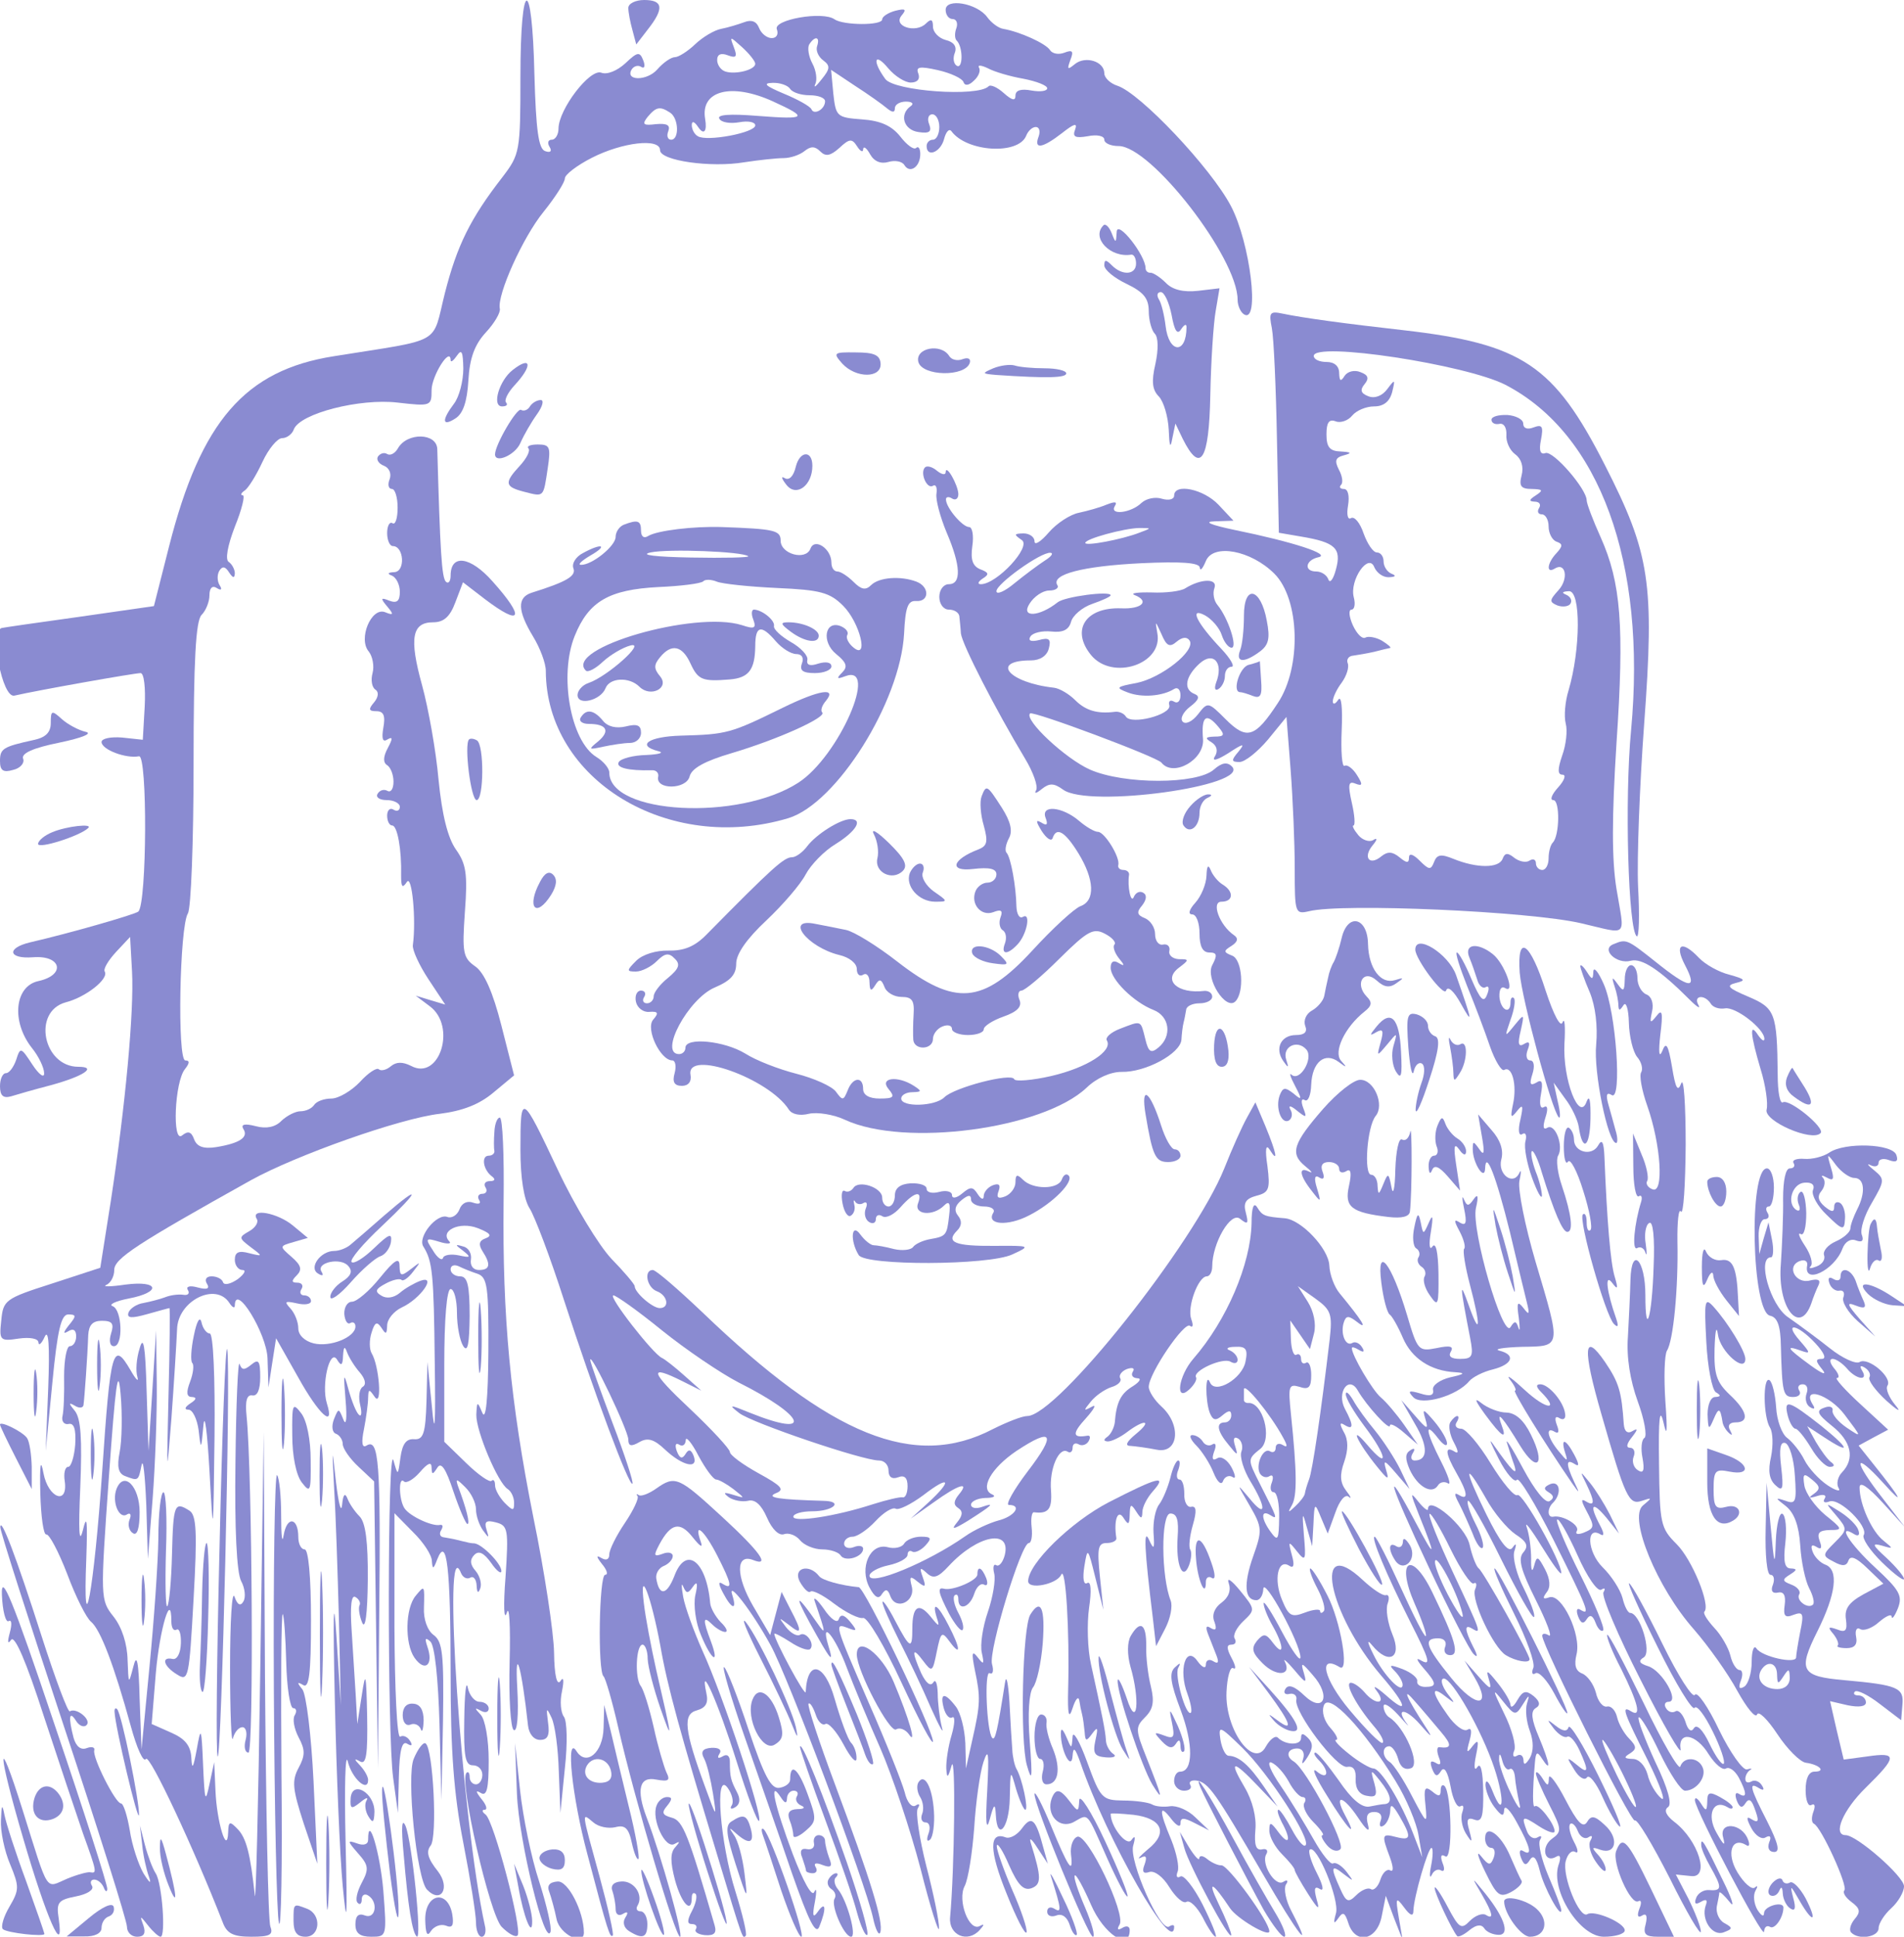 <?xml version="1.0" standalone="no"?>
<!DOCTYPE svg PUBLIC "-//W3C//DTD SVG 20010904//EN"
 "http://www.w3.org/TR/2001/REC-SVG-20010904/DTD/svg10.dtd">
<svg version="1.0" xmlns="http://www.w3.org/2000/svg"
 width="300pt" height="305pt" viewBox="0 0 300 305"
 preserveAspectRatio="xMidYMid meet">
<g transform="translate(0,305) scale(0.05,-0.05)"
fill="#8a8bd1" stroke="none">
<path d="M1640 5858 c0 -235 -2 -244 -56 -315 -102 -131 -144 -217 -182 -366
-42 -166 -1 -143 -350 -199 -280 -44 -419 -205 -519 -598 l-48 -189 -237 -34
c-131 -18 -240 -34 -243 -35 -38 -13 2 -221 40 -213 79 18 379 71 398 71 11 0
16 -47 13 -105 l-6 -105 -65 7 c-36 3 -65 -3 -65 -14 0 -24 77 -53 118 -45 27
5 25 -462 -2 -489 -10 -9 -215 -68 -341 -97 -76 -18 -69 -53 9 -47 90 7 104
-56 17 -75 -75 -16 -86 -127 -21 -210 22 -27 39 -63 39 -80 1 -17 -16 -5 -37
27 -36 55 -38 56 -51 15 -8 -23 -22 -42 -32 -42 -11 0 -19 -19 -19 -41 0 -30
10 -39 35 -32 19 6 75 22 125 35 103 28 148 58 87 58 -111 0 -146 174 -40 203
63 16 137 74 123 97 -5 8 11 35 36 62 l44 47 6 -108 c7 -125 -21 -425 -67
-725 l-33 -209 -153 -50 c-147 -47 -153 -52 -159 -116 -7 -63 -4 -66 55 -57
35 5 62 0 62 -12 1 -12 10 -4 20 18 12 26 16 -29 11 -160 l-8 -200 21 215 c16
167 28 215 50 215 26 0 26 -5 2 -34 -18 -23 -19 -29 -2 -19 16 10 25 4 25 -16
0 -17 -9 -31 -20 -31 -10 0 -18 -43 -18 -95 1 -52 -1 -108 -5 -125 -4 -16 5
-28 19 -25 17 4 24 -16 21 -65 -3 -38 -13 -70 -22 -70 -10 0 -15 -20 -11 -45
11 -77 -52 -54 -67 25 -9 48 -12 29 -10 -63 2 -73 10 -132 19 -130 9 2 39 -55
66 -125 26 -70 60 -138 75 -150 30 -25 73 -139 125 -328 19 -70 40 -117 48
-104 11 17 150 -279 242 -515 13 -35 33 -45 90 -45 58 0 70 6 60 32 -7 17 -14
375 -17 795 l-4 763 -11 -760 c-6 -418 -14 -733 -17 -700 -14 132 -27 181 -54
209 -25 26 -29 25 -30 -10 -3 -75 -36 32 -40 131 l-4 90 -15 -70 c-13 -61 -15
-53 -20 60 -5 121 -7 124 -20 50 -11 -59 -15 -66 -17 -27 -2 39 -20 61 -64 80
l-61 27 13 160 c12 139 49 263 49 163 0 -20 7 -31 16 -26 9 6 15 -14 14 -43
-1 -31 -12 -52 -26 -49 -37 8 -29 -23 14 -49 36 -23 38 -12 52 238 12 211 9
264 -13 278 -47 30 -51 21 -55 -137 -2 -84 -9 -159 -15 -164 -5 -6 -7 72 -4
174 4 102 0 185 -8 185 -8 0 -16 -65 -16 -145 -1 -80 -14 -262 -28 -405 l-25
-260 -6 160 c-3 120 -9 145 -20 100 -15 -57 -15 -56 -18 22 -1 51 -18 103 -44
136 -42 53 -42 57 -15 438 21 295 29 356 37 264 6 -66 4 -149 -3 -184 -9 -46
-4 -67 17 -75 42 -16 42 -16 52 34 5 25 11 -31 15 -125 l5 -170 15 190 c8 105
14 267 13 360 l-2 170 -12 -190 -12 -190 -6 190 c-4 142 -10 176 -22 133 -10
-31 -13 -71 -7 -90 5 -18 -5 -8 -22 22 -55 94 -63 66 -89 -320 -26 -375 -62
-569 -50 -272 4 119 2 140 -11 87 -12 -47 -14 -1 -8 137 6 151 2 215 -17 239
-20 24 -20 28 -1 17 14 -9 26 -8 28 1 3 19 13 158 15 221 2 32 14 45 43 45 33
0 39 -9 29 -40 -7 -23 -4 -40 9 -40 30 0 26 115 -4 126 -14 5 9 16 50 24 105
20 97 58 -10 44 -47 -7 -74 -7 -60 -1 14 6 25 27 25 47 0 36 69 81 431 283
143 79 471 195 595 209 71 9 124 29 169 67 l65 54 -40 157 c-27 106 -54 166
-82 186 -39 27 -42 43 -33 172 9 119 4 151 -28 196 -26 37 -44 109 -55 220 -8
91 -32 225 -52 298 -41 148 -32 198 35 198 33 0 53 17 70 63 l24 63 69 -53
c116 -88 128 -60 24 56 -70 79 -132 87 -132 18 0 -18 -7 -27 -15 -19 -13 13
-18 95 -27 417 -1 52 -95 54 -124 3 -9 -16 -24 -24 -34 -18 -9 6 -22 2 -29 -8
-6 -10 3 -23 19 -29 17 -7 24 -25 18 -42 -7 -17 -4 -31 7 -31 10 0 18 -27 18
-59 0 -33 -7 -55 -16 -49 -9 6 -17 -8 -17 -31 0 -22 8 -41 18 -41 35 0 40 -80
5 -82 -21 -1 -24 -5 -8 -11 14 -6 25 -29 25 -51 0 -29 -9 -37 -33 -28 -27 11
-29 8 -7 -18 22 -26 20 -29 -7 -18 -43 16 -85 -84 -51 -124 12 -15 18 -46 12
-68 -6 -22 -2 -45 9 -52 11 -7 10 -23 -4 -40 -19 -22 -17 -28 7 -28 23 0 29
-14 22 -52 -6 -35 -2 -47 13 -37 17 10 17 3 1 -27 -15 -28 -15 -46 -2 -54 11
-7 20 -30 20 -52 0 -22 -8 -35 -19 -29 -10 6 -24 3 -31 -9 -7 -11 6 -20 29
-20 22 0 41 -10 41 -21 0 -12 -9 -16 -20 -9 -11 7 -20 -2 -20 -19 0 -17 7 -31
16 -31 16 0 30 -75 28 -158 0 -36 4 -41 18 -20 16 26 30 -119 19 -199 -2 -15
20 -63 49 -107 l53 -80 -47 14 -46 14 44 -33 c86 -63 31 -237 -59 -188 -26 13
-46 13 -63 -1 -14 -12 -31 -16 -38 -10 -6 7 -34 -11 -60 -40 -27 -28 -67 -52
-90 -52 -23 0 -47 -9 -54 -20 -7 -11 -26 -20 -43 -20 -16 0 -43 -14 -60 -30
-19 -20 -48 -26 -81 -17 -35 9 -48 6 -39 -9 17 -26 -12 -45 -86 -57 -39 -6
-60 1 -69 24 -9 25 -19 28 -38 13 -32 -28 -24 169 9 209 15 19 15 27 1 27 -26
0 -18 421 8 463 10 15 18 227 18 471 0 328 7 450 25 469 14 14 25 42 25 62 0
23 9 32 23 23 14 -9 18 -5 9 9 -8 13 -8 33 -1 45 10 16 19 14 31 -5 12 -18 17
-19 18 -3 0 13 -9 29 -19 36 -12 7 -4 51 19 111 22 54 33 99 25 99 -8 0 -6 7
6 15 12 8 37 49 56 90 19 41 47 75 62 75 15 0 32 13 37 28 20 50 208 98 327
84 105 -12 107 -11 107 39 0 45 59 139 60 95 0 -9 9 -2 20 14 15 22 19 12 20
-41 0 -39 -13 -89 -29 -110 -40 -53 -38 -74 4 -47 24 15 37 52 41 120 4 71 20
113 55 151 27 29 47 63 44 75 -9 43 72 224 138 305 37 46 67 93 67 105 0 12
38 41 85 65 96 49 215 63 215 24 0 -33 160 -56 266 -38 46 7 102 13 123 13 22
0 51 10 66 22 20 16 33 16 50 -1 17 -17 32 -14 60 11 32 30 40 30 56 5 10 -16
19 -20 19 -9 1 11 11 4 22 -16 13 -23 34 -31 58 -24 20 6 43 2 50 -10 17 -28
50 -6 50 35 0 17 -6 26 -13 19 -7 -7 -29 9 -50 36 -27 34 -62 50 -121 54 -79
6 -82 9 -90 81 l-7 75 75 -50 c42 -27 87 -59 101 -71 17 -14 25 -14 25 0 0 12
16 21 35 21 20 0 26 -7 14 -15 -36 -26 -21 -75 26 -81 34 -5 42 1 33 25 -7 17
-2 31 10 31 12 0 22 -18 22 -40 0 -22 -9 -40 -20 -40 -11 0 -20 -9 -20 -20 0
-37 44 -20 55 22 6 23 16 34 23 25 48 -66 212 -76 236 -14 6 15 19 27 30 27
11 0 15 -13 9 -30 -16 -42 12 -37 74 11 38 30 49 33 41 11 -9 -23 0 -28 40
-21 29 6 52 1 52 -11 0 -11 20 -20 45 -20 102 0 375 -352 375 -484 0 -18 9
-39 20 -46 51 -32 20 225 -41 341 -63 120 -286 356 -358 379 -22 7 -41 25 -41
39 0 38 -60 56 -93 29 -23 -19 -25 -17 -14 13 11 28 7 33 -19 23 -18 -7 -38
-3 -45 8 -13 21 -95 58 -147 67 -15 2 -38 19 -51 37 -32 44 -131 61 -131 23 0
-16 10 -29 22 -29 12 0 17 -13 12 -28 -6 -15 -6 -34 1 -40 20 -20 20 -91 0
-79 -10 6 -13 24 -6 41 7 19 -3 34 -29 40 -22 6 -40 25 -40 42 0 23 -6 26 -22
10 -32 -32 -105 -9 -77 25 17 20 12 23 -20 15 -22 -6 -41 -18 -41 -27 0 -20
-122 -19 -150 0 -37 27 -194 -1 -182 -31 6 -16 -1 -28 -16 -28 -15 0 -33 14
-40 32 -8 21 -24 27 -47 18 -19 -7 -52 -17 -73 -21 -21 -4 -58 -26 -81 -48
-24 -23 -53 -41 -64 -41 -12 0 -37 -17 -56 -39 -33 -37 -103 -36 -80 1 7 10
20 14 30 7 10 -6 13 3 6 21 -11 28 -18 27 -56 -9 -26 -24 -58 -37 -76 -30 -36
14 -135 -116 -135 -176 0 -19 -10 -35 -21 -35 -12 0 -15 -10 -7 -23 8 -13 3
-19 -14 -13 -21 7 -29 65 -34 243 -7 313 -44 306 -44 -9z m740 41 c0 -19 -63
-35 -95 -24 -14 5 -25 21 -25 36 0 18 12 23 33 15 27 -10 31 -5 20 24 -14 37
-14 37 26 1 23 -21 41 -44 41 -52z m195 56 c-5 -14 4 -34 19 -45 23 -17 22
-27 -5 -60 -17 -22 -26 -29 -20 -15 7 13 3 43 -9 65 -12 22 -16 50 -10 60 18
28 35 25 25 -5z m295 -115 c21 0 30 11 24 28 -9 22 4 24 62 11 40 -9 76 -26
80 -37 4 -13 17 -12 33 4 15 13 22 32 16 41 -5 9 7 8 28 -2 20 -11 71 -26 112
-33 41 -8 75 -21 75 -30 0 -9 -22 -12 -50 -7 -32 6 -50 1 -50 -16 0 -18 -11
-15 -37 8 -20 18 -42 28 -48 21 -34 -34 -296 -15 -325 23 -42 57 -35 87 9 34
21 -25 53 -45 71 -45z m-380 -20 c7 -11 34 -20 61 -20 27 0 49 -8 49 -19 0
-25 -35 -45 -43 -25 -4 9 -43 31 -87 49 -57 24 -68 33 -36 34 24 1 49 -8 56
-19z m-55 -39 c114 -52 108 -58 -48 -46 -87 7 -129 4 -120 -9 6 -12 35 -16 63
-11 27 5 50 1 50 -10 0 -23 -153 -52 -181 -34 -11 6 -19 22 -19 35 0 14 8 12
20 -6 18 -27 29 -14 22 26 -15 89 83 114 213 55z m-323 -36 c27 -18 29 -85 3
-85 -11 0 -15 12 -9 27 7 19 -4 25 -39 22 -40 -5 -45 -1 -26 23 27 32 39 34
71 13z"/>
<path d="M1980 6075 c0 -14 6 -45 13 -70 l12 -45 37 48 c51 65 48 92 -12 92
-27 0 -50 -11 -50 -25z"/>
<path d="M3477 5390 c-39 -39 22 -103 88 -92 8 1 15 -11 15 -28 0 -36 -43 -39
-76 -6 -19 19 -24 19 -24 0 0 -14 32 -40 70 -58 54 -26 70 -46 70 -86 0 -28 9
-61 19 -71 11 -11 12 -49 2 -95 -13 -56 -10 -82 11 -103 15 -16 29 -63 31
-105 2 -51 5 -61 11 -28 l10 48 23 -48 c56 -112 83 -69 87 137 2 107 10 227
17 266 l12 71 -68 -8 c-45 -5 -80 3 -101 25 -18 18 -40 32 -48 32 -9 -1 -16 6
-16 14 0 41 -89 154 -91 115 -2 -37 -3 -37 -16 -4 -8 20 -20 31 -26 24z m215
-282 c9 -50 18 -64 30 -45 10 15 17 18 17 7 0 -87 -56 -84 -66 4 -4 33 -13 71
-21 83 -8 13 -5 23 6 23 11 0 26 -32 34 -72z"/>
<path d="M4008 5066 c6 -31 13 -188 16 -350 l6 -294 70 -12 c108 -18 128 -37
110 -103 -8 -31 -19 -46 -24 -32 -5 14 -22 25 -38 25 -40 0 -35 36 7 45 40 9
-79 48 -265 86 -76 16 -99 26 -62 27 l59 2 -47 50 c-47 50 -140 69 -140 29 0
-12 -17 -16 -38 -10 -21 7 -50 1 -65 -13 -33 -32 -102 -40 -84 -10 9 14 1 15
-25 5 -21 -9 -60 -20 -88 -26 -27 -5 -70 -33 -95 -62 -25 -29 -45 -42 -45 -28
0 14 -16 25 -35 25 -30 -1 -31 -3 -5 -21 31 -21 -79 -139 -129 -139 -12 0 -9
8 6 18 21 13 19 19 -8 29 -24 10 -31 30 -25 73 5 33 0 60 -10 60 -21 0 -72 60
-73 86 -1 9 8 11 19 4 11 -7 20 -1 20 14 -1 29 -39 96 -40 69 0 -10 -12 -8
-27 4 -15 13 -32 17 -38 11 -17 -17 6 -70 25 -58 9 6 14 -6 11 -25 -3 -19 12
-74 32 -122 45 -105 47 -163 7 -163 -17 0 -30 -18 -30 -40 0 -22 13 -40 30
-40 17 0 31 -9 33 -20 1 -11 4 -36 5 -55 4 -35 110 -241 202 -394 26 -43 42
-88 35 -100 -7 -12 1 -10 18 4 24 19 38 19 67 -2 80 -59 593 12 532 73 -15 15
-32 12 -57 -10 -54 -47 -283 -47 -390 0 -77 34 -209 157 -189 177 9 9 400
-137 414 -155 37 -47 136 9 131 74 -6 73 10 85 49 38 21 -25 18 -30 -13 -30
-29 -1 -31 -5 -9 -18 17 -11 21 -28 10 -45 -10 -16 8 -11 43 11 47 31 54 32
32 5 -24 -28 -23 -33 3 -33 17 0 57 32 90 71 l58 71 13 -166 c7 -91 13 -231
13 -311 0 -141 1 -145 45 -135 104 26 695 0 858 -38 151 -35 137 -49 111 108
-15 92 -15 225 0 460 25 369 14 505 -50 648 -24 53 -44 106 -44 116 0 36 -106
158 -130 149 -16 -6 -21 8 -14 42 8 42 4 49 -23 39 -20 -8 -33 -3 -33 12 0 13
-23 25 -50 27 -28 1 -50 -5 -50 -15 0 -10 11 -16 25 -13 14 3 23 -12 22 -34
-2 -21 10 -49 28 -62 19 -14 27 -39 20 -66 -9 -34 -2 -43 32 -43 35 -1 37 -4
13 -20 -22 -14 -23 -19 -4 -20 15 0 21 -9 14 -20 -7 -11 -3 -20 9 -20 11 0 21
-17 21 -38 0 -21 11 -43 25 -48 20 -7 20 -14 0 -36 -29 -30 -34 -66 -6 -49 35
22 45 -32 12 -68 -29 -32 -29 -37 -3 -48 17 -6 36 -3 41 6 6 10 0 22 -14 28
-15 6 -12 10 9 11 38 2 37 -183 -1 -312 -11 -35 -15 -82 -9 -105 6 -22 1 -67
-11 -100 -15 -44 -15 -61 1 -61 12 0 6 -18 -14 -40 -20 -22 -27 -40 -15 -40
21 0 20 -112 -2 -134 -7 -7 -13 -29 -13 -49 0 -21 -9 -37 -20 -37 -11 0 -20
10 -20 21 0 12 -9 16 -21 8 -11 -7 -33 -2 -48 10 -20 16 -29 15 -36 -4 -12
-30 -81 -30 -155 0 -39 16 -52 14 -61 -10 -10 -26 -16 -25 -45 4 -21 21 -34
25 -34 10 0 -18 -7 -18 -30 1 -22 18 -37 19 -57 3 -37 -31 -59 -4 -28 34 16
19 16 26 2 17 -12 -7 -34 0 -47 16 -14 17 -20 30 -15 30 6 0 4 32 -5 71 -13
58 -11 70 11 61 23 -9 24 -3 5 27 -13 21 -31 34 -39 29 -8 -5 -12 46 -9 113 3
70 -1 110 -11 95 -9 -14 -17 -16 -17 -5 0 12 12 38 28 59 15 21 24 48 19 61
-5 12 3 23 17 24 14 2 44 7 66 12 22 6 45 11 50 12 6 1 -6 11 -25 23 -19 11
-43 15 -52 10 -10 -6 -27 11 -40 39 -12 27 -14 49 -4 49 9 0 13 17 7 39 -14
54 47 142 65 94 8 -18 28 -32 46 -31 21 1 24 5 8 11 -14 6 -25 23 -25 39 0 15
-9 28 -21 28 -12 0 -30 27 -42 60 -11 33 -29 55 -40 48 -10 -6 -14 11 -9 40 5
30 0 52 -13 52 -12 0 -16 6 -9 13 7 7 4 28 -7 48 -14 28 -11 38 16 45 26 7 24
10 -10 12 -35 1 -45 14 -45 54 0 37 8 49 29 41 15 -6 39 2 52 18 13 16 44 29
69 29 30 0 49 15 57 45 10 41 9 42 -15 10 -16 -22 -40 -31 -60 -23 -24 9 -27
20 -12 38 15 18 12 29 -13 38 -19 8 -41 2 -50 -12 -12 -19 -16 -17 -17 9 0 22
-15 35 -40 35 -22 0 -40 8 -40 19 0 46 479 -27 604 -91 297 -154 445 -560 396
-1087 -21 -218 -9 -633 18 -650 7 -4 9 66 4 156 -4 90 5 320 19 511 33 445 19
538 -124 818 -160 314 -259 381 -634 424 -187 21 -318 39 -380 52 -42 9 -45 4
-35 -46z m-418 -644 c-54 -21 -170 -43 -170 -32 0 13 122 46 170 47 40 0 40 0
0 -15z m426 -129 c80 -80 86 -294 11 -407 -72 -110 -98 -118 -165 -51 -55 55
-56 55 -87 15 -17 -22 -39 -33 -48 -23 -9 9 1 30 23 47 28 21 32 33 15 40 -37
14 -30 55 15 96 44 40 77 2 52 -61 -6 -18 -3 -26 8 -19 11 7 20 25 20 41 0 16
9 29 21 29 11 0 -3 25 -31 55 -79 83 -104 134 -53 107 22 -12 46 -40 53 -62 7
-22 21 -40 31 -40 20 0 -11 94 -44 134 -12 14 -16 38 -10 54 11 31 -42 30 -92
-1 -14 -9 -61 -15 -105 -13 -44 1 -69 -2 -55 -8 49 -19 24 -45 -42 -42 -112 4
-159 -68 -95 -147 67 -82 228 -29 209 69 -7 41 -7 40 13 -3 16 -38 26 -43 48
-24 18 15 33 16 41 3 19 -32 -89 -117 -167 -133 -65 -12 -68 -15 -28 -30 44
-17 109 -12 146 11 11 7 20 -2 20 -20 0 -18 -9 -27 -20 -20 -12 7 -19 2 -15
-12 6 -29 -120 -62 -137 -35 -6 10 -22 17 -35 15 -55 -7 -92 4 -125 37 -19 19
-49 37 -67 39 -143 16 -202 86 -72 86 28 0 50 14 56 37 8 30 1 36 -31 27 -25
-6 -35 -2 -27 11 7 12 37 19 66 16 36 -4 55 5 62 30 5 20 35 46 67 57 32 11
58 23 58 27 0 15 -145 -4 -167 -22 -58 -46 -117 -49 -89 -5 14 23 42 42 62 42
20 0 32 8 26 17 -21 34 81 60 263 69 128 6 185 2 186 -14 1 -12 9 -3 19 21 23
56 142 34 216 -40z m-724 41 c-20 -13 -63 -45 -95 -71 -31 -26 -57 -37 -57
-25 0 23 139 123 170 121 11 -1 3 -12 -18 -25z"/>
<path d="M3920 4161 c0 -43 -5 -92 -12 -109 -15 -39 12 -41 61 -5 29 21 34 42
23 98 -19 104 -72 116 -72 16z"/>
<path d="M3935 4006 c-29 -7 -53 -86 -27 -86 5 0 23 -5 40 -12 24 -9 30 1 26
50 -2 34 -4 61 -4 60 0 -2 -16 -7 -35 -12z"/>
<path d="M2654 4955 c43 -47 124 -47 121 0 -2 27 -21 35 -78 35 -70 1 -73 -1
-43 -35z"/>
<path d="M2894 4960 c12 -45 147 -48 162 -3 4 13 -5 18 -22 12 -17 -7 -36 -2
-43 10 -26 41 -108 25 -97 -19z"/>
<path d="M1616 4935 c-43 -33 -67 -115 -34 -115 14 0 19 5 13 12 -7 7 5 31 26
54 58 62 54 95 -5 49z"/>
<path d="M3130 4940 c-37 -16 -36 -17 10 -21 162 -11 220 -9 220 5 0 9 -31 16
-68 16 -38 0 -81 4 -95 9 -15 4 -45 0 -67 -9z"/>
<path d="M1670 4820 c-7 -12 -20 -16 -28 -11 -13 8 -82 -110 -82 -140 0 -30
64 -2 80 36 11 25 34 65 52 90 18 25 23 45 12 45 -12 0 -27 -9 -34 -20z"/>
<path d="M1665 4688 c7 -7 -5 -31 -26 -54 -51 -55 -49 -67 13 -83 63 -16 60
-19 74 74 10 67 7 75 -31 75 -23 0 -36 -5 -30 -12z"/>
<path d="M2508 4631 c-7 -31 -21 -45 -35 -37 -13 8 -10 -2 6 -22 31 -38 81 -1
81 61 0 49 -39 48 -52 -2z"/>
<path d="M1965 4447 c-14 -6 -25 -23 -25 -38 0 -29 -75 -89 -109 -88 -12 0 2
13 29 29 58 33 37 41 -23 8 -22 -11 -36 -33 -30 -48 9 -24 -20 -42 -132 -77
-46 -15 -44 -57 5 -138 22 -36 40 -84 40 -108 1 -343 386 -577 764 -464 152
46 353 366 365 581 4 84 12 105 38 103 42 -3 43 45 1 61 -50 19 -118 14 -143
-11 -17 -17 -31 -14 -55 10 -18 18 -41 33 -51 33 -11 0 -19 12 -19 28 0 44
-53 79 -66 44 -15 -39 -94 -17 -94 25 0 33 -20 37 -185 43 -89 3 -204 -11
-232 -28 -14 -9 -23 -2 -23 17 0 32 -11 35 -55 18z m393 -99 c4 -4 -77 -6
-180 -4 -112 2 -164 8 -128 16 56 12 291 3 308 -12z m91 -100 c136 -6 166 -14
208 -56 53 -53 82 -173 32 -131 -16 13 -24 31 -19 39 5 9 -4 21 -21 28 -50 19
-61 -50 -14 -88 33 -27 37 -40 19 -58 -19 -19 -17 -22 9 -12 109 42 -20 -253
-147 -335 -188 -122 -596 -100 -596 32 0 13 -18 35 -41 49 -81 50 -118 257
-68 381 44 109 108 146 264 154 70 3 134 11 141 18 6 7 26 6 43 -1 17 -7 103
-16 190 -20z"/>
<path d="M2374 4148 c10 -27 3 -30 -36 -17 -148 47 -562 -73 -492 -143 6 -7
31 6 54 28 24 22 63 45 87 51 51 13 -73 -98 -132 -118 -19 -6 -35 -24 -35 -38
0 -35 73 -17 88 21 13 34 75 37 107 5 35 -35 96 -4 65 33 -20 24 -20 36 0 60
36 44 70 37 96 -20 24 -52 38 -57 124 -50 60 5 79 31 80 105 0 65 19 69 65 15
19 -22 48 -40 64 -40 18 0 25 -12 18 -30 -8 -22 3 -30 41 -30 29 0 52 10 52
21 0 13 -17 16 -41 9 -26 -9 -38 -5 -35 11 4 13 -20 39 -52 57 -31 18 -55 40
-53 50 4 18 -37 51 -63 52 -8 0 -9 -15 -2 -32z"/>
<path d="M2491 4111 c44 -33 89 -40 89 -13 0 20 -49 42 -95 42 -27 0 -26 -5 6
-29z"/>
<path d="M2469 3872 c-167 -82 -177 -85 -324 -89 -102 -3 -141 -31 -70 -49 19
-5 2 -10 -39 -12 -40 -1 -79 -11 -86 -22 -11 -18 31 -28 104 -26 14 1 23 -9
20 -21 -8 -41 88 -40 99 1 6 26 48 49 133 74 145 43 300 113 285 128 -6 6 -1
22 12 37 35 43 -21 34 -134 -21z"/>
<path d="M1830 3840 c-7 -11 5 -20 25 -20 57 0 69 -22 30 -55 -32 -26 -31 -27
15 -17 28 6 66 12 85 12 19 0 35 14 35 32 0 24 -12 29 -48 20 -30 -7 -57 -1
-72 18 -29 35 -53 38 -70 10z"/>
<path d="M160 3823 c0 -30 -16 -46 -55 -54 -96 -21 -105 -27 -105 -66 0 -30
10 -37 41 -28 23 5 37 22 32 35 -7 17 30 34 114 51 72 15 106 29 83 34 -22 5
-56 23 -75 40 -32 29 -35 28 -35 -12z"/>
<path d="M1478 3771 c-16 -16 6 -191 24 -191 23 0 24 174 1 188 -10 6 -21 7
-25 3z"/>
<path d="M3093 3591 c-6 -16 -3 -57 7 -91 14 -51 11 -64 -16 -75 -84 -32 -95
-71 -18 -62 52 6 74 1 74 -17 0 -14 -13 -26 -28 -26 -15 0 -32 -12 -38 -27
-16 -41 18 -80 56 -66 25 10 31 5 23 -16 -6 -16 -3 -35 7 -41 10 -6 13 -24 7
-41 -14 -36 7 -38 39 -4 30 31 44 103 17 87 -10 -6 -19 8 -20 33 -1 63 -18
156 -31 169 -6 6 -3 26 7 45 13 23 6 53 -22 97 -47 73 -49 74 -64 35z"/>
<path d="M3751 3561 c-19 -21 -29 -48 -22 -60 19 -30 51 -6 51 39 0 20 11 41
25 47 14 6 16 11 3 11 -12 1 -38 -15 -57 -37z"/>
<path d="M3295 3524 c8 -21 4 -26 -13 -15 -19 11 -18 4 1 -27 15 -23 30 -33
34 -22 12 37 39 21 81 -47 51 -83 54 -150 7 -167 -19 -7 -88 -70 -152 -140
-156 -169 -243 -176 -425 -35 -64 50 -137 95 -162 100 -25 5 -68 14 -96 19
-99 21 -27 -73 75 -98 31 -7 55 -26 55 -44 0 -17 9 -25 20 -18 11 7 20 -4 20
-24 1 -27 5 -30 18 -9 13 21 19 20 29 -5 6 -18 31 -32 54 -32 33 0 41 -11 38
-55 -2 -30 -2 -66 -1 -80 3 -34 62 -32 62 3 0 15 14 33 30 39 17 7 30 3 30 -8
0 -10 23 -19 50 -19 28 0 50 8 50 18 0 10 28 28 62 40 43 15 59 31 51 52 -7
16 -4 30 6 30 10 0 64 45 120 101 89 88 107 97 143 78 23 -12 36 -27 30 -34
-6 -6 0 -25 13 -42 20 -24 20 -28 0 -16 -16 10 -25 4 -25 -15 0 -37 73 -109
135 -133 51 -20 59 -82 16 -118 -24 -20 -32 -15 -42 27 -15 60 -11 58 -79 32
-29 -11 -48 -28 -42 -37 20 -33 -63 -86 -175 -112 -61 -14 -114 -18 -117 -10
-8 21 -189 -26 -220 -57 -29 -29 -136 -32 -136 -4 0 11 16 20 35 20 30 1 31 3
5 20 -51 33 -110 26 -80 -10 21 -25 17 -30 -28 -30 -33 0 -52 11 -52 30 0 41
-33 38 -49 -5 -13 -32 -16 -32 -37 -3 -13 17 -69 42 -124 56 -55 14 -128 42
-162 64 -66 40 -188 52 -188 18 0 -11 -9 -20 -20 -20 -65 0 29 175 113 210 49
21 67 40 67 75 0 31 34 79 95 136 52 49 108 114 124 145 16 30 58 74 95 96 64
40 87 78 46 78 -32 0 -107 -47 -136 -85 -14 -19 -36 -35 -48 -35 -25 0 -60
-31 -269 -243 -37 -38 -71 -52 -120 -51 -39 1 -82 -12 -102 -32 -31 -31 -31
-34 -1 -34 18 0 48 15 66 33 25 25 38 27 56 8 19 -18 14 -32 -21 -61 -25 -20
-45 -46 -45 -58 0 -12 -10 -22 -21 -22 -12 0 -16 9 -9 20 7 11 2 20 -10 20
-13 0 -20 -16 -16 -35 4 -19 23 -34 42 -32 28 2 31 -3 12 -25 -24 -29 23 -128
61 -128 9 0 13 -18 7 -40 -8 -28 -1 -40 23 -40 20 0 31 13 27 35 -14 81 247
-11 310 -110 10 -15 35 -20 63 -13 26 6 78 -2 114 -19 188 -87 623 -29 761
101 32 31 76 50 110 50 75 -2 185 57 189 101 1 19 4 44 7 55 3 11 6 29 8 40 1
11 20 20 42 20 22 0 40 9 40 21 0 11 -11 19 -25 18 -84 -10 -132 34 -80 73 33
25 33 27 0 27 -19 1 -33 12 -30 26 3 14 -6 23 -20 20 -14 -3 -25 12 -25 33 0
21 -15 43 -32 50 -25 10 -27 19 -9 40 14 18 16 33 4 40 -11 7 -24 1 -30 -13
-9 -23 -21 33 -15 70 1 8 -7 15 -18 15 -11 0 -18 7 -16 15 7 24 -43 105 -64
105 -11 0 -38 16 -60 35 -53 45 -121 51 -105 9z"/>
<path d="M165 3479 c-25 -10 -45 -27 -45 -37 0 -17 132 25 158 50 16 15 -68 6
-113 -13z"/>
<path d="M2754 3472 c11 -21 16 -54 11 -75 -11 -44 47 -73 80 -40 17 17 5 40
-44 88 -37 36 -58 48 -47 27z"/>
<path d="M2867 3350 c-15 -41 28 -90 80 -90 41 0 41 1 -4 32 -25 18 -41 45
-35 60 6 15 2 28 -9 28 -11 0 -25 -14 -32 -30z"/>
<path d="M3802 3342 c-1 -27 -17 -65 -35 -85 -20 -22 -24 -37 -10 -37 13 0 23
-27 23 -60 0 -41 10 -60 31 -60 24 0 26 -8 9 -40 -22 -42 43 -144 73 -114 29
29 22 132 -10 144 -28 11 -28 15 -2 31 20 13 22 24 7 34 -45 31 -72 105 -39
105 38 0 40 32 4 54 -15 9 -32 30 -38 46 -8 19 -12 12 -13 -18z"/>
<path d="M1702 3323 c-44 -81 -13 -117 35 -41 17 28 20 49 6 63 -13 13 -27 5
-41 -22z"/>
<path d="M4228 3146 c-7 -31 -19 -65 -25 -76 -7 -11 -15 -33 -18 -50 -4 -16
-9 -42 -12 -57 -3 -15 -21 -36 -39 -46 -18 -10 -27 -31 -21 -48 8 -19 -2 -29
-29 -29 -47 0 -68 -42 -40 -82 16 -23 18 -22 9 5 -13 41 36 64 64 31 23 -28
-21 -102 -47 -79 -8 8 -4 -7 11 -35 23 -44 22 -47 -5 -24 -26 20 -33 20 -43
-5 -15 -39 5 -94 29 -80 10 7 12 22 4 35 -7 13 2 12 21 -4 30 -24 32 -23 20 8
-8 21 -6 32 5 25 10 -6 19 16 20 49 3 71 43 104 87 71 25 -19 27 -18 7 4 -25
28 12 106 74 155 23 18 25 29 7 47 -39 40 -10 88 31 51 24 -22 41 -24 62 -9
25 17 25 19 -4 10 -45 -14 -83 37 -85 113 -1 85 -64 100 -83 20z"/>
<path d="M5084 3126 c-40 -16 10 -64 55 -52 35 9 91 -28 187 -124 22 -22 34
-29 26 -15 -17 30 20 34 39 4 7 -12 27 -18 45 -15 33 6 124 -64 124 -96 0 -10
-9 -4 -20 12 -28 43 -24 1 8 -107 16 -51 24 -109 19 -128 -9 -36 143 -102 170
-74 16 16 -99 110 -119 97 -9 -5 -16 34 -16 87 -2 195 -8 210 -93 246 -64 27
-71 35 -39 43 33 8 30 12 -20 26 -33 8 -76 32 -96 53 -54 57 -79 44 -44 -23
41 -78 15 -76 -92 10 -92 73 -93 73 -134 56z"/>
<path d="M3064 3097 c5 -13 34 -27 65 -31 50 -7 53 -5 25 23 -36 36 -101 42
-90 8z"/>
<path d="M4460 3109 c0 -30 90 -150 97 -129 5 16 24 0 47 -42 38 -68 37 -59
-16 92 -24 66 -128 131 -128 79z"/>
<path d="M4630 3085 c8 -19 19 -51 25 -70 5 -19 17 -30 27 -24 10 6 12 -5 4
-24 -10 -27 -21 -16 -49 49 -19 46 -40 84 -46 84 -6 0 9 -47 32 -105 24 -58
56 -143 72 -190 16 -46 37 -80 45 -75 25 15 41 -48 28 -107 -9 -43 -7 -47 12
-23 19 24 21 19 11 -27 -8 -33 -5 -52 6 -45 11 7 15 -4 10 -23 -5 -19 5 -71
21 -115 16 -44 30 -69 31 -56 0 13 -8 48 -20 77 -11 30 -16 58 -12 63 5 5 20
-26 32 -68 39 -125 65 -186 80 -186 20 0 13 56 -17 145 -14 41 -19 83 -12 95
18 30 -9 103 -34 88 -13 -8 -15 3 -6 32 9 27 7 40 -5 33 -11 -7 -15 10 -9 41
7 38 3 48 -15 36 -19 -11 -22 -4 -12 27 8 25 5 43 -7 43 -11 0 -15 15 -8 33 9
23 5 29 -11 19 -18 -11 -21 0 -11 41 12 55 12 56 -20 17 -31 -38 -31 -38 -12
18 12 32 16 62 11 68 -6 6 -11 0 -11 -13 0 -40 -31 -25 -35 17 -1 24 6 35 18
28 34 -21 -2 78 -39 107 -48 38 -91 32 -74 -10z"/>
<path d="M4789 3036 c7 -84 101 -432 123 -455 6 -6 5 16 -3 49 l-13 60 36 -50
c21 -27 40 -68 43 -89 12 -81 35 -66 37 25 1 56 -3 78 -12 55 -23 -68 -76 69
-70 182 3 53 1 84 -6 67 -6 -18 -28 23 -53 99 -49 154 -91 183 -82 57z"/>
<path d="M4980 3057 c0 -6 13 -44 30 -83 18 -44 25 -106 20 -164 -9 -85 37
-310 63 -310 5 0 5 18 -2 40 -6 22 -16 59 -23 83 -8 29 -5 38 11 28 33 -21 14
261 -25 349 -17 39 -32 57 -33 40 -1 -27 -4 -27 -21 0 -11 17 -20 24 -20 17z"/>
<path d="M5120 3015 c-1 -37 -4 -40 -22 -15 -18 25 -20 24 -10 -7 7 -20 12
-47 12 -60 1 -17 4 -17 16 1 8 13 16 -12 17 -55 1 -43 13 -92 26 -108 14 -16
19 -38 13 -48 -7 -10 2 -58 19 -106 43 -122 53 -277 17 -263 -15 5 -23 18 -17
27 5 9 -2 47 -18 83 l-27 66 1 -104 c0 -57 8 -99 17 -94 8 6 12 -2 8 -16 -22
-70 -30 -157 -13 -147 10 6 22 0 26 -14 5 -14 5 -1 1 28 -5 29 0 59 11 65 12
8 18 -45 14 -138 -5 -159 -26 -229 -26 -89 0 111 -44 157 -47 48 -1 -43 -5
-124 -8 -179 -5 -64 7 -138 31 -204 21 -57 30 -109 21 -115 -9 -5 -12 -34 -6
-63 7 -39 3 -50 -14 -39 -14 8 -20 28 -14 43 6 15 1 28 -11 28 -14 0 -11 13 6
34 18 23 19 29 2 19 -16 -10 -26 -2 -28 21 -7 103 -15 131 -59 196 -68 99 -72
44 -11 -166 75 -262 86 -285 127 -271 33 11 33 10 3 -15 -46 -39 45 -259 161
-390 46 -53 108 -140 137 -194 30 -54 57 -87 62 -74 4 13 33 -15 64 -62 31
-47 72 -88 90 -90 43 -6 64 -28 27 -28 -18 0 -28 -21 -28 -58 0 -32 8 -53 18
-47 11 6 13 -3 7 -20 -7 -18 -7 -35 1 -39 23 -10 109 -198 96 -210 -6 -7 4
-23 23 -37 27 -20 29 -31 9 -54 -13 -16 -18 -35 -10 -42 23 -24 86 -14 86 14
0 15 18 43 40 63 22 20 40 51 40 69 0 31 -149 161 -184 161 -42 0 -8 80 64
150 99 97 100 112 5 98 l-75 -10 -22 92 -21 92 56 -13 c35 -7 57 -4 57 9 0 12
-11 22 -23 22 -13 0 -18 5 -12 12 7 7 43 -11 79 -39 l67 -51 4 49 c5 53 -14
62 -182 77 -138 12 -148 30 -86 154 59 118 68 194 25 210 -16 6 -34 24 -40 41
-7 19 -3 24 12 15 15 -10 19 -4 10 19 -9 25 -1 33 32 34 42 0 41 3 -15 48 -32
27 -61 68 -65 92 -6 38 -2 41 25 18 25 -20 26 -29 5 -44 -19 -13 -16 -15 10
-7 21 7 31 3 24 -8 -7 -11 0 -15 15 -9 32 12 124 -79 108 -106 -6 -10 20 -49
58 -86 38 -37 69 -60 69 -52 0 8 -25 38 -55 66 -45 41 -48 48 -15 39 37 -11
37 -10 6 15 -37 28 -76 115 -76 168 0 20 25 4 72 -47 l71 -78 -71 92 c-93 119
-92 151 2 48 73 -81 56 -49 -30 58 l-47 59 46 25 47 25 -88 81 c-49 45 -82 82
-73 82 9 0 5 14 -9 30 -14 17 -16 30 -5 30 11 0 31 -14 45 -30 29 -35 69 -41
48 -7 -9 15 -5 18 9 9 13 -8 19 -22 14 -30 -5 -9 19 -42 54 -74 36 -32 48 -38
28 -14 -20 24 -32 52 -25 62 16 26 -61 91 -88 74 -12 -7 -54 12 -93 43 -39 31
-99 75 -132 98 -57 38 -99 189 -54 189 7 0 9 25 3 55 l-11 55 -15 -50 -14 -50
-2 55 c-1 30 8 55 19 55 12 0 16 9 9 20 -7 11 -5 20 4 20 9 0 16 27 16 60 0
33 -10 60 -22 60 -58 0 -48 -453 10 -464 23 -5 33 -31 34 -96 4 -148 7 -160
39 -160 17 0 26 9 19 20 -7 11 -2 20 11 20 13 0 18 -13 12 -29 -6 -17 -1 -36
11 -43 13 -8 17 -5 9 7 -38 61 51 34 100 -31 55 -73 55 -73 7 -41 -28 19 -48
43 -45 55 2 11 -10 15 -27 8 -26 -9 -21 -20 25 -57 61 -48 73 -103 32 -146
-14 -14 -19 -37 -11 -50 8 -12 -8 -9 -35 9 -27 18 -60 54 -73 80 -13 26 -38
57 -54 69 -17 12 -33 56 -35 97 -3 41 -12 79 -21 85 -21 13 -20 -116 2 -150 9
-15 10 -56 3 -91 -10 -44 -6 -71 13 -89 24 -23 27 -14 19 56 -7 58 -3 81 13
76 13 -5 27 -50 30 -102 6 -83 3 -92 -29 -80 -34 11 -34 10 1 -17 26 -21 41
-61 45 -124 3 -51 16 -111 28 -134 12 -23 18 -46 12 -52 -16 -15 -55 14 -43
33 5 9 -6 23 -25 30 -29 11 -30 16 -4 32 22 14 23 18 2 19 -19 0 -24 22 -17
80 5 45 1 86 -9 92 -9 6 -19 -33 -21 -86 -3 -84 -5 -78 -16 44 l-13 140 -3
-145 c-2 -83 4 -145 15 -145 11 0 14 -14 8 -31 -8 -19 -2 -29 16 -25 18 4 25
-9 21 -39 -5 -35 1 -42 28 -31 30 11 33 4 21 -53 -7 -36 -13 -73 -13 -81 0
-22 -108 2 -125 28 -8 12 -15 -7 -15 -42 0 -35 -11 -70 -23 -78 -16 -10 -20
-4 -11 19 7 18 5 33 -4 33 -10 0 -23 20 -29 45 -6 25 -29 65 -51 88 -22 24
-36 46 -31 51 20 20 -39 165 -88 213 -50 50 -53 64 -55 253 -2 143 2 180 14
130 11 -50 13 -31 6 66 -5 75 -3 146 5 160 20 31 36 195 33 342 -1 65 4 108
11 96 8 -11 14 83 15 210 0 128 -6 215 -14 194 -11 -29 -18 -16 -29 51 -12 71
-19 82 -31 50 -10 -23 -12 -2 -6 51 9 71 6 84 -12 60 -20 -25 -22 -23 -14 14
6 26 -2 48 -18 54 -15 6 -28 29 -28 51 0 23 -9 41 -20 41 -11 0 -20 -20 -20
-45z m600 -1145 c28 -30 37 -50 21 -50 -21 0 -20 -7 2 -34 15 -19 -1 -13 -38
14 -74 54 -80 64 -30 46 31 -11 31 -8 -3 31 -53 60 -9 54 48 -7z m-120 -1045
c1 -30 3 -31 20 -5 17 26 19 25 20 -5 0 -21 -15 -35 -39 -35 -44 0 -69 30 -51
60 20 32 50 23 50 -15z"/>
<path d="M4438 2802 c5 -62 12 -96 17 -77 4 20 16 31 26 25 10 -7 9 -33 -2
-62 -10 -28 -18 -66 -18 -84 1 -19 20 24 43 95 30 91 35 131 19 137 -13 4 -23
19 -23 33 0 15 -16 30 -35 36 -31 8 -34 -4 -27 -103z"/>
<path d="M4338 2867 c-23 -28 -23 -31 -1 -18 21 12 24 5 14 -31 -13 -47 -13
-47 20 -8 33 40 33 40 20 -5 -7 -24 -4 -60 8 -80 17 -27 20 -14 16 63 -5 106
-32 134 -77 79z"/>
<path d="M3826 2809 c-2 -46 6 -69 24 -69 17 0 24 19 21 51 -9 82 -41 94 -45
18z"/>
<path d="M4570 2800 c5 -27 10 -63 10 -80 1 -27 3 -27 20 0 25 38 26 106 2 91
-10 -6 -24 0 -31 14 -6 14 -7 3 -1 -25z"/>
<path d="M5631 2706 c-8 -22 -1 -44 22 -60 56 -42 70 -30 34 29 -19 30 -37 58
-38 61 -2 3 -10 -10 -18 -30z"/>
<path d="M4170 2608 c-95 -109 -106 -141 -57 -181 20 -16 26 -24 12 -17 -34
17 -30 -12 8 -60 30 -39 31 -39 17 8 -10 32 -7 43 8 33 13 -8 17 -1 10 18 -8
20 -1 31 20 31 18 0 32 -10 32 -21 0 -12 10 -15 22 -8 15 10 18 -5 9 -46 -15
-67 7 -84 124 -98 43 -5 66 1 68 17 7 55 7 284 1 251 -4 -20 -15 -30 -26 -24
-10 6 -19 -36 -21 -95 -1 -59 -7 -84 -12 -56 -9 47 -11 47 -26 10 -14 -34 -16
-35 -18 -5 0 19 -9 35 -20 35 -24 0 -13 152 14 185 29 35 -5 115 -49 114 -20
0 -72 -41 -116 -91z"/>
<path d="M3610 2590 c22 -131 31 -150 71 -150 22 0 39 9 39 20 0 11 -8 20 -18
20 -11 0 -30 34 -43 75 -35 110 -65 131 -49 35z"/>
<path d="M1640 2479 c0 -89 11 -157 29 -185 16 -25 65 -154 108 -288 95 -293
206 -590 216 -579 4 4 -24 90 -63 192 -38 101 -70 190 -70 198 1 26 120 -223
120 -251 0 -21 9 -23 35 -8 26 15 46 9 80 -23 55 -52 107 -64 91 -21 -8 21
-16 23 -26 6 -10 -16 -18 -14 -27 9 -7 19 -4 28 7 21 11 -7 20 -1 21 14 0 14
19 -8 40 -49 22 -41 47 -75 56 -75 8 0 33 -14 54 -30 38 -30 38 -30 -1 -18
-29 9 -33 7 -13 -8 15 -10 42 -15 60 -11 22 6 42 -12 60 -53 16 -37 38 -58 54
-52 14 5 37 -3 50 -19 13 -16 45 -29 70 -29 26 0 52 -9 58 -19 14 -22 71 -5
71 21 0 9 -13 12 -30 5 -16 -6 -30 -1 -30 11 0 12 12 22 27 22 14 0 47 22 72
49 26 28 54 45 64 39 9 -5 48 14 87 43 83 64 93 48 15 -24 l-55 -50 72 51 c79
57 116 68 79 24 -16 -20 -17 -32 -1 -42 15 -10 14 -23 -4 -45 -20 -24 -12 -23
34 5 77 49 88 59 45 44 -19 -7 -35 -4 -35 7 0 10 20 20 45 21 25 0 35 5 22 11
-41 17 -4 83 76 137 115 76 127 55 35 -65 -44 -58 -70 -105 -59 -105 43 0 19
-36 -33 -49 -29 -8 -77 -30 -105 -50 -117 -82 -301 -158 -301 -124 0 11 27 26
60 33 33 7 60 22 60 33 0 11 7 15 15 10 8 -5 27 4 41 19 21 23 19 28 -14 28
-22 0 -46 -10 -53 -22 -7 -12 -31 -17 -52 -11 -55 14 -90 -65 -57 -127 17 -32
29 -38 39 -21 12 18 19 16 27 -7 18 -46 80 -16 67 32 -8 31 -5 34 19 14 24
-19 27 -17 16 14 -11 31 -9 33 12 14 21 -20 36 -15 70 22 91 98 198 118 176
33 -6 -22 -18 -36 -26 -31 -9 6 -12 -6 -7 -26 5 -20 -4 -74 -20 -121 -16 -46
-25 -104 -19 -129 8 -36 6 -39 -13 -14 -18 23 -20 15 -9 -40 18 -85 18 -106
-8 -220 l-20 -90 -2 80 c-2 44 -15 96 -30 115 -35 46 -51 44 -38 -5 6 -22 18
-35 27 -29 9 5 8 -20 -2 -55 -11 -36 -18 -84 -17 -106 2 -33 5 -31 17 10 13
42 9 -326 -5 -479 -5 -56 55 -82 93 -40 15 17 16 21 1 13 -34 -20 -72 81 -48
126 11 21 24 103 30 184 5 80 18 173 29 206 16 48 18 29 12 -90 -6 -101 -3
-130 8 -90 13 49 17 52 19 15 4 -87 42 -44 44 50 2 93 2 94 20 30 11 -36 24
-65 29 -65 11 0 -10 99 -28 129 -6 11 -12 38 -13 60 -2 23 -6 91 -9 151 -4 61
-10 88 -14 60 -24 -153 -31 -183 -40 -174 -18 19 -26 216 -8 204 10 -5 13 8 7
29 -11 43 92 381 116 381 8 0 12 22 9 49 -3 27 0 48 7 48 46 -6 58 10 54 68
-6 68 25 139 52 123 9 -6 16 0 16 12 0 12 8 17 19 11 10 -6 24 -2 31 9 7 12 6
20 -4 18 -47 -8 -48 7 -4 55 26 29 35 46 18 36 -26 -14 -26 -12 -3 16 15 19
44 39 65 46 21 6 34 19 28 28 -5 9 4 22 21 29 18 6 26 3 19 -8 -7 -11 -1 -20
14 -21 14 0 8 -11 -14 -25 -38 -23 -52 -50 -57 -114 -2 -16 -12 -37 -23 -45
-13 -9 -13 -14 1 -15 12 0 39 13 60 29 57 43 82 38 28 -6 -29 -24 -35 -37 -17
-37 15 -1 53 -6 83 -12 69 -14 79 78 15 136 -22 20 -40 48 -40 62 0 42 113
208 130 192 9 -7 11 2 4 21 -14 38 22 135 49 135 9 0 17 14 17 31 0 74 59 175
88 150 24 -19 27 -16 18 19 -9 32 0 45 34 54 39 10 43 21 34 93 -8 53 -5 71 7
52 28 -45 22 -12 -13 73 l-32 76 -27 -49 c-15 -27 -47 -98 -71 -159 -95 -236
-527 -780 -621 -780 -16 0 -64 -19 -108 -41 -247 -129 -509 -23 -917 369 -76
72 -145 132 -155 132 -29 0 -19 -55 13 -67 34 -13 41 -53 9 -53 -23 0 -79 49
-79 69 0 6 -33 45 -73 86 -39 41 -116 167 -169 280 -115 244 -118 245 -118 64z
m447 -570 c76 -61 184 -134 240 -163 212 -106 239 -177 37 -96 -66 27 -70 27
-34 -1 41 -31 388 -149 440 -149 17 0 30 -14 30 -32 0 -20 11 -28 30 -21 20 8
30 -1 30 -28 0 -21 -7 -37 -15 -35 -8 2 -51 -8 -95 -22 -117 -38 -250 -58
-250 -39 0 9 26 17 59 17 68 0 101 32 35 33 -140 4 -182 10 -149 24 29 11 18
23 -55 63 -49 27 -90 57 -90 67 0 9 -56 70 -125 135 -127 119 -133 142 -25 88
l60 -30 -54 48 c-29 26 -61 51 -70 55 -28 12 -172 197 -153 197 9 0 79 -50
154 -111z"/>
<path d="M1558 2535 c-2 -25 -2 -52 0 -60 1 -8 -7 -15 -18 -15 -24 0 -18 -44
10 -65 12 -9 10 -15 -6 -15 -15 0 -21 -9 -14 -20 7 -11 2 -20 -10 -20 -12 0
-17 -9 -10 -20 7 -11 -1 -14 -19 -8 -18 7 -36 -1 -43 -21 -7 -18 -24 -29 -38
-24 -33 13 -95 -63 -76 -93 29 -46 33 -86 36 -364 3 -202 0 -241 -9 -140 l-14
140 -3 -123 c-3 -103 -10 -122 -39 -120 -25 2 -37 -15 -43 -57 -8 -59 -8 -60
-22 -10 -19 68 -20 -863 -1 -1000 l15 -110 3 116 c2 82 10 112 26 102 15 -9
18 -5 9 9 -8 13 -22 19 -31 13 -10 -5 -17 151 -18 347 l0 357 58 -59 c33 -32
60 -73 60 -92 2 -27 5 -26 17 6 30 76 42 -26 42 -360 0 -245 10 -379 40 -533
22 -113 40 -226 40 -251 0 -25 8 -45 18 -45 10 0 15 16 10 35 -73 331 -136
1262 -75 1110 6 -14 19 -20 29 -14 10 6 19 -5 20 -25 1 -22 5 -26 11 -10 6 14
0 39 -14 56 -18 20 -19 36 -4 51 14 14 30 6 53 -26 17 -25 32 -36 32 -25 0 23
-60 84 -85 87 -8 0 -19 2 -25 4 -5 1 -19 4 -30 7 -11 3 -30 6 -41 8 -12 1 -16
11 -9 22 7 12 6 19 -4 17 -24 -5 -94 27 -111 52 -18 26 -20 103 -2 85 7 -7 30
6 50 29 25 29 37 34 37 15 1 -23 3 -24 18 -1 12 20 27 -2 51 -75 19 -56 39
-102 44 -102 9 0 -3 48 -30 120 -8 24 -4 23 23 -4 19 -18 34 -50 34 -70 0 -20
10 -49 22 -66 19 -26 20 -26 11 3 -8 25 0 30 30 22 38 -10 40 -22 30 -173 -7
-89 -5 -139 4 -112 8 28 12 -40 9 -154 -3 -112 3 -209 13 -215 11 -7 16 47 11
134 -8 142 14 64 34 -120 3 -26 18 -45 38 -45 24 0 31 14 25 55 -6 47 -5 49
11 15 11 -22 21 -98 23 -170 l5 -130 14 140 c9 80 7 150 -3 163 -10 13 -13 49
-6 80 7 35 5 48 -5 32 -11 -15 -19 18 -20 90 -1 63 -30 255 -65 425 -73 366
-98 633 -94 995 2 146 -3 265 -12 265 -8 0 -16 -20 -17 -45z m-27 -335 c-21
-7 -24 -19 -11 -40 28 -43 24 -60 -11 -60 -18 0 -28 14 -25 33 3 18 -7 37 -24
41 -27 8 -27 6 0 -14 25 -20 23 -22 -14 -14 -24 5 -47 2 -50 -8 -3 -10 -18 0
-32 24 -25 38 -23 40 20 27 25 -8 40 -7 32 1 -32 33 32 64 89 42 39 -15 47
-24 26 -32z m-26 -112 c31 -11 35 -41 34 -245 -1 -149 -8 -219 -19 -193 -16
38 -17 37 -19 -6 -1 -51 68 -215 99 -234 11 -7 20 -26 20 -43 0 -26 -3 -27
-30 0 -16 17 -30 41 -30 55 0 14 -5 20 -11 14 -6 -6 -42 19 -80 56 l-69 67 0
241 c0 147 8 240 20 240 11 0 20 -34 20 -75 0 -41 9 -88 20 -105 14 -21 19 7
20 95 0 98 -7 125 -30 125 -16 0 -30 10 -30 22 0 12 11 16 25 10 14 -7 41 -18
60 -24z"/>
<path d="M1507 1890 c0 -99 3 -142 8 -96 4 47 4 128 0 180 -4 53 -8 15 -8 -84z"/>
<path d="M4530 2555 c-8 -19 -9 -48 -3 -65 7 -16 3 -30 -8 -30 -10 0 -18 -16
-17 -35 1 -21 5 -25 11 -10 7 17 22 11 49 -20 l39 -45 -12 80 c-9 59 -7 72 9
50 13 -19 22 -21 22 -6 0 13 -12 31 -27 40 -15 9 -32 30 -38 46 -9 25 -13 24
-25 -5z"/>
<path d="M4670 2520 c9 -52 7 -62 -8 -40 -19 27 -21 27 -21 0 0 -43 38 -102
39 -60 2 60 35 -26 78 -200 22 -93 46 -192 53 -220 10 -40 8 -44 -10 -20 -19
24 -22 18 -15 -30 4 -33 4 -47 -1 -32 -7 22 -12 23 -25 2 -24 -38 -124 306
-109 375 9 38 6 47 -7 28 -16 -23 -21 -23 -31 0 -6 15 -6 1 1 -31 9 -43 6 -54
-13 -43 -20 13 -20 7 -1 -28 13 -25 19 -49 14 -54 -5 -5 3 -56 18 -113 35
-132 33 -169 -4 -64 -29 81 -28 65 5 -105 11 -57 7 -65 -32 -65 -28 0 -38 8
-29 23 10 17 -3 20 -45 11 -57 -11 -60 -8 -93 104 -49 164 -97 225 -81 102 6
-49 18 -94 26 -100 8 -5 27 -39 42 -74 28 -65 88 -104 165 -108 33 -2 30 -6
-16 -16 -33 -8 -58 -26 -54 -40 3 -17 -9 -21 -40 -11 -37 11 -41 8 -22 -12 26
-27 137 4 176 51 11 13 45 30 75 37 62 16 72 46 20 59 -19 5 12 10 70 12 127
2 125 -5 44 268 -33 112 -56 227 -51 254 6 28 6 39 0 26 -19 -42 -69 -5 -57
42 8 29 -3 62 -31 93 l-42 49 12 -70z"/>
<path d="M4928 2489 c0 -38 6 -59 13 -48 7 12 29 -29 48 -91 20 -62 30 -118
23 -124 -7 -7 -12 4 -12 24 0 20 -5 31 -12 25 -15 -15 71 -318 98 -345 13 -13
15 -7 7 17 -30 85 -37 144 -13 113 18 -24 20 -20 8 20 -13 44 -24 175 -32 376
-2 48 -8 58 -20 36 -20 -35 -76 -21 -76 19 0 15 -7 31 -16 37 -9 5 -16 -21
-16 -59z"/>
<path d="M5765 2470 c-19 -13 -55 -22 -79 -20 -24 2 -40 -4 -34 -13 6 -10 0
-17 -12 -17 -13 0 -21 -38 -21 -95 1 -52 -3 -144 -7 -205 -12 -137 59 -229 96
-125 6 19 17 46 23 58 7 16 -2 20 -27 14 -45 -12 -76 44 -33 61 16 6 26 0 24
-13 -13 -63 85 -17 111 52 8 22 26 33 43 26 19 -7 25 -1 18 18 -6 16 8 61 32
101 40 69 41 74 7 102 -20 16 -25 23 -11 16 14 -7 25 -3 25 8 0 11 15 15 33 8
22 -8 30 -4 23 16 -12 36 -162 41 -211 8z m78 -80 c33 0 37 -46 9 -100 -11
-22 -21 -49 -21 -60 -1 -11 -21 -29 -46 -40 -25 -11 -41 -30 -37 -43 5 -13 -5
-29 -24 -36 -18 -7 -26 -7 -18 1 8 8 0 37 -18 64 -18 27 -24 44 -13 37 10 -6
17 23 17 66 -1 42 -9 73 -18 67 -9 -6 -12 -23 -6 -39 7 -16 3 -24 -7 -18 -32
20 -14 83 25 86 24 2 34 -7 27 -24 -5 -14 14 -50 44 -78 50 -49 55 -49 57 -13
2 22 -5 44 -15 51 -11 6 -19 1 -19 -12 0 -18 -8 -17 -30 1 -21 18 -24 33 -10
49 11 14 13 32 5 41 -8 9 -3 9 12 1 21 -12 24 -5 13 31 -14 47 -13 47 16 8 17
-22 43 -40 57 -40z"/>
<path d="M3200 2376 c0 -17 -15 -37 -32 -44 -23 -9 -29 -4 -21 17 7 19 1 25
-18 18 -16 -6 -29 -22 -29 -34 0 -13 -8 -11 -19 6 -15 24 -23 24 -49 2 -18
-15 -32 -17 -32 -5 0 11 -18 16 -40 10 -22 -6 -40 -2 -40 10 0 11 -22 18 -50
17 -33 -2 -50 -15 -50 -38 0 -19 -9 -35 -20 -35 -11 0 -20 12 -20 28 0 32 -75
57 -91 30 -7 -10 -19 -14 -27 -9 -9 5 -12 -12 -7 -39 5 -27 17 -45 26 -39 10
6 15 21 11 35 -3 13 -2 17 3 9 5 -8 17 -10 26 -4 10 6 14 -2 7 -18 -6 -16 -1
-35 11 -42 11 -7 21 -3 21 9 0 12 9 17 21 9 12 -7 37 6 57 29 43 49 71 55 55
12 -14 -36 47 -42 82 -7 16 16 21 8 16 -31 -7 -63 -9 -66 -61 -75 -22 -4 -46
-15 -53 -25 -7 -9 -34 -12 -60 -6 -26 7 -55 12 -64 12 -9 0 -28 15 -42 34 -28
39 -33 -20 -5 -65 21 -34 409 -33 484 2 59 27 58 28 -56 27 -124 -1 -155 11
-118 48 15 15 16 31 3 47 -13 16 -10 32 11 49 21 17 30 18 30 2 0 -12 19 -22
41 -22 23 0 36 -9 29 -20 -23 -38 46 -43 113 -8 75 38 144 108 124 126 -7 7
-16 1 -21 -13 -12 -32 -91 -32 -122 -1 -19 19 -24 17 -24 -8z"/>
<path d="M5380 2378 c0 -31 25 -78 42 -78 10 0 18 21 18 47 0 28 -12 46 -30
46 -16 0 -30 -6 -30 -15z"/>
<path d="M1210 2271 c-44 -39 -91 -79 -104 -90 -13 -12 -37 -21 -53 -21 -43 0
-81 -53 -51 -71 14 -9 19 -7 11 6 -18 29 62 46 85 17 14 -16 8 -31 -19 -48
-21 -13 -39 -36 -38 -49 0 -14 30 7 65 47 35 40 77 76 92 81 16 5 31 26 34 45
4 30 -6 26 -53 -19 -32 -31 -64 -51 -71 -44 -7 7 36 58 95 113 122 115 127
137 7 33z"/>
<path d="M3944 2247 c-3 -129 -78 -305 -183 -426 -48 -55 -59 -140 -13 -97 15
14 25 31 21 38 -12 20 85 64 109 49 12 -7 22 -5 22 6 0 11 -11 24 -25 30 -14
5 -6 11 17 11 34 2 41 -7 33 -46 -10 -54 -96 -105 -112 -66 -15 36 -15 -57 -1
-95 10 -25 19 -27 40 -9 20 17 28 17 28 0 0 -12 -9 -22 -20 -22 -29 0 -25 -27
12 -71 28 -35 30 -35 20 -3 -7 22 -4 31 10 23 11 -7 16 -26 10 -41 -6 -16 7
-58 28 -93 52 -85 50 -119 -2 -55 -42 50 -42 50 0 -22 40 -69 40 -78 11 -160
-31 -88 -27 -138 10 -138 12 0 21 16 22 35 1 42 117 -171 117 -215 0 -16 -26
20 -58 80 -32 61 -58 101 -58 90 0 -11 12 -42 28 -70 36 -63 38 -102 2 -55
-23 31 -30 31 -51 7 -19 -24 -15 -38 18 -71 43 -43 92 -39 70 5 -7 13 6 2 30
-26 35 -42 40 -44 30 -10 -11 36 -8 36 28 -6 59 -66 34 -122 -27 -64 -30 29
-50 36 -59 21 -8 -12 -2 -20 13 -16 14 3 24 -6 21 -19 -7 -38 127 -216 160
-211 20 4 29 -10 27 -39 -1 -29 11 -48 35 -52 30 -6 34 1 24 39 -13 45 -12 46
18 8 34 -42 40 -70 16 -73 -8 0 -31 -4 -50 -8 -24 -4 -56 23 -96 82 -34 48
-67 88 -74 88 -7 0 -2 -11 11 -24 35 -35 29 -65 -7 -35 -18 15 -3 -20 33 -77
63 -103 100 -142 57 -62 -37 69 -7 64 40 -6 27 -41 39 -50 32 -24 -8 29 -2 41
20 41 18 0 26 -11 20 -27 -6 -16 -2 -23 9 -16 11 7 20 28 21 46 0 25 8 20 29
-16 39 -67 37 -78 -10 -66 -46 12 -47 8 -20 -64 11 -30 12 -47 1 -41 -10 6
-24 -7 -31 -29 -7 -22 -21 -36 -30 -30 -9 6 -30 -3 -46 -19 -25 -25 -32 -22
-51 21 -31 68 -29 78 12 45 32 -24 32 -24 8 8 -15 19 -34 31 -42 26 -8 -5 -35
29 -61 75 -26 46 -72 122 -104 169 -32 46 -45 79 -30 74 16 -6 40 -33 55 -60
14 -27 34 -49 44 -49 9 0 12 -9 5 -19 -6 -11 7 -38 29 -60 23 -23 35 -41 29
-41 -7 0 -1 -14 13 -31 15 -18 33 -23 43 -13 17 17 -108 252 -147 276 -27 16
-20 41 11 41 16 0 24 -13 19 -31 -7 -22 -2 -20 14 5 17 27 17 43 1 59 -16 16
-22 16 -22 0 0 -24 -49 -23 -73 1 -8 8 -25 -5 -38 -28 -38 -72 -129 53 -124
171 2 48 12 82 21 76 10 -6 8 8 -5 32 -16 30 -16 42 -1 42 13 0 17 8 11 19 -7
10 6 35 27 55 38 36 38 37 -10 96 -27 33 -43 44 -36 24 8 -23 0 -45 -23 -62
-22 -16 -31 -39 -22 -60 8 -23 5 -29 -11 -20 -15 10 -18 4 -9 -19 7 -18 19
-48 26 -66 9 -23 6 -29 -10 -19 -13 8 -23 3 -23 -11 0 -14 -12 -9 -27 12 -36
50 -60 -28 -31 -104 10 -28 15 -54 11 -59 -15 -15 -53 118 -40 141 9 17 6 17
-11 1 -18 -17 -14 -48 19 -135 40 -107 39 -193 -2 -193 -11 0 -19 -13 -19 -30
0 -16 14 -30 31 -30 17 0 26 8 20 18 -6 10 3 16 19 14 38 -6 58 -34 210 -295
110 -190 163 -258 89 -115 -17 32 -24 69 -17 82 9 13 5 17 -8 9 -26 -17 -72
59 -53 88 6 11 0 18 -15 14 -18 -3 -24 14 -20 61 4 40 -9 93 -34 135 -51 86
-38 88 42 4 l62 -65 -44 64 c-45 66 -78 95 -110 96 -10 0 -21 22 -26 50 -7 47
-3 45 69 -25 83 -81 218 -289 199 -307 -6 -7 -25 16 -43 50 -18 34 -37 62 -42
62 -6 0 -1 -17 10 -39 31 -56 24 -77 -10 -32 -25 34 -29 34 -29 5 0 -19 18
-52 40 -74 22 -22 40 -44 40 -50 0 -5 19 -39 42 -75 32 -50 38 -54 27 -17 -9
34 -7 43 11 32 13 -8 9 13 -10 50 -18 35 -28 68 -23 74 21 21 95 -157 83 -200
-9 -32 -7 -36 7 -16 15 22 21 19 32 -15 22 -69 90 -55 105 21 l13 65 26 -70
27 -69 -12 70 c-11 64 -9 67 17 32 19 -26 29 -29 29 -10 1 42 46 198 57 198 5
0 5 -25 -1 -55 -6 -30 -5 -44 2 -30 6 14 20 20 29 14 10 -6 13 4 5 23 -8 22
-5 30 9 21 23 -14 20 199 -3 222 -7 6 -12 0 -12 -14 0 -20 -7 -20 -27 -3 -23
18 -27 11 -21 -43 6 -63 5 -62 -43 29 -26 51 -58 99 -69 106 -25 15 -26 50 -2
50 9 0 22 -18 28 -40 7 -26 21 -36 41 -29 30 12 -21 130 -69 160 -10 6 -18 22
-18 35 0 13 20 1 45 -26 25 -28 38 -42 30 -31 -40 52 -7 53 39 1 37 -43 43
-46 19 -10 -62 95 -78 133 -33 80 24 -27 60 -70 81 -95 35 -41 34 -53 -5 -48
-8 2 -9 -12 -2 -31 9 -22 5 -28 -10 -18 -16 9 -19 3 -11 -19 10 -25 16 -26 28
-7 10 16 21 -1 30 -48 7 -41 21 -69 31 -63 10 6 12 -2 6 -19 -6 -16 -1 -46 11
-66 20 -32 22 -31 11 9 -10 34 -6 42 16 34 24 -9 29 9 28 90 -1 61 -8 91 -18
76 -10 -15 -12 0 -5 35 10 48 8 54 -11 30 -18 -24 -20 -21 -9 18 8 30 6 42 -7
34 -12 -7 -40 14 -62 46 -51 71 -54 96 -7 59 32 -25 32 -24 7 8 -15 20 -23 41
-16 47 18 18 108 -132 155 -258 41 -110 41 -194 1 -92 -11 28 -20 35 -21 17 0
-17 12 -49 28 -70 23 -30 30 -32 31 -9 1 17 19 -1 40 -40 43 -78 50 -108 20
-90 -11 7 -14 -2 -7 -21 10 -25 16 -26 28 -7 11 18 21 7 31 -33 13 -54 68
-155 68 -125 0 7 -18 55 -40 106 -22 52 -34 103 -27 115 7 12 4 15 -8 8 -11
-7 -26 1 -33 19 -19 49 -15 51 38 16 28 -18 50 -25 49 -15 -1 24 -51 88 -62
78 -8 -8 -8 45 0 139 3 33 7 35 23 10 29 -45 24 -14 -11 70 -23 54 -26 80 -10
90 16 9 14 21 -6 38 -24 19 -34 17 -51 -12 -11 -20 -21 -27 -22 -16 0 11 -19
43 -41 70 -33 41 -37 43 -27 10 10 -34 5 -33 -33 10 l-44 50 31 -52 c57 -96 6
-100 -72 -4 -82 101 -90 126 -42 126 19 0 28 -11 22 -27 -6 -14 1 -26 16 -26
30 0 16 48 -56 197 -65 135 -117 104 -56 -35 23 -52 39 -98 35 -102 -4 -4 -39
65 -79 153 -40 88 -77 160 -82 160 -13 0 37 -119 110 -264 65 -128 69 -145 33
-124 -14 8 -9 -3 10 -25 43 -49 44 -60 6 -60 -16 0 -27 8 -25 18 2 10 -18 27
-46 38 -40 15 -45 14 -25 -6 14 -14 25 -33 25 -43 0 -33 -61 31 -92 95 -20 40
-21 50 -4 29 52 -63 95 -40 64 34 -15 36 -22 80 -15 98 6 17 4 29 -6 26 -9 -3
-42 19 -73 48 -159 149 -109 -106 59 -302 81 -94 88 -127 13 -60 -30 26 -43
32 -28 13 33 -43 -3 -47 -38 -5 -14 16 -33 30 -43 30 -21 0 17 -71 71 -135 22
-25 35 -49 29 -54 -5 -6 -52 41 -104 103 -82 98 -101 178 -31 135 31 -19 2
147 -39 226 -24 47 -48 85 -54 85 -5 0 4 -28 22 -62 18 -34 27 -67 20 -73 -6
-7 -11 -6 -11 1 0 7 -22 5 -48 -5 -42 -16 -51 -11 -72 40 -27 64 -13 130 22
108 15 -10 18 1 9 33 -12 45 -11 46 16 12 27 -34 29 -29 22 50 -6 74 -5 78 9
26 l17 -60 4 70 c3 68 4 69 24 20 l21 -50 24 66 c13 38 31 59 42 50 10 -9 7 0
-8 19 -19 25 -21 49 -6 91 13 38 13 69 -1 93 -14 26 -14 33 2 23 29 -18 29 -1
1 51 -27 52 13 107 41 57 27 -47 101 -128 101 -110 0 9 20 -1 44 -22 l44 -38
-43 62 c-24 34 -57 73 -74 87 -26 22 -91 132 -91 155 0 5 10 2 23 -6 15 -9 18
-5 9 9 -8 13 -22 19 -31 13 -21 -12 -38 31 -26 66 7 21 15 21 42 0 36 -28 15
5 -55 90 -17 20 -32 60 -33 89 -3 53 -88 143 -140 148 -64 5 -71 8 -87 34 -11
18 -18 1 -18 -50z m246 -367 c-27 -228 -54 -413 -65 -440 -6 -16 -12 -36 -13
-44 -1 -8 -15 -26 -30 -40 -23 -22 -25 -21 -11 3 17 30 16 105 -3 288 -9 87
-7 95 27 85 29 -10 37 -2 37 37 0 26 -7 44 -16 39 -9 -6 -16 0 -16 12 0 12 -7
18 -15 13 -8 -5 -16 17 -17 49 l-2 59 31 -45 31 -45 13 50 c7 29 -1 69 -20 99
l-31 49 55 -39 c50 -36 54 -49 45 -130z m-147 -307 c15 -27 15 -34 -1 -24 -12
7 -22 3 -22 -9 0 -12 -8 -17 -18 -11 -22 13 -47 -45 -31 -71 7 -10 20 -14 30
-7 10 6 13 -3 7 -20 -7 -17 -4 -31 6 -31 10 0 18 -36 17 -80 -1 -70 -4 -76
-26 -46 -31 42 -33 73 -2 54 24 -15 24 -13 -33 99 -39 77 -39 77 2 110 39 32
7 150 -40 144 -6 0 -12 4 -12 9 0 6 0 21 0 34 0 24 84 -79 123 -151z m756
-841 c20 32 22 32 13 3 -6 -20 -2 -58 9 -87 12 -33 12 -63 0 -85 -13 -21 -20
-24 -20 -7 -1 15 -10 21 -21 14 -11 -7 -15 1 -8 17 6 16 -8 68 -32 116 -38 78
-38 82 -4 39 37 -46 40 -47 63 -10z m-401 -242 c34 -55 66 -132 72 -170 l12
-70 -28 73 c-39 102 -103 207 -126 207 -10 0 -45 20 -76 45 -32 25 -50 45 -42
45 9 0 1 17 -17 37 -20 22 -29 51 -21 72 16 42 124 -73 226 -239z m359 38 c8
5 15 -6 17 -24 1 -19 8 -56 14 -84 7 -27 -5 -14 -26 30 -22 44 -39 94 -38 110
0 20 4 18 10 -5 5 -20 15 -32 23 -27z"/>
<path d="M4713 2240 c7 -38 24 -105 39 -150 25 -76 26 -77 15 -10 -7 38 -24
105 -39 150 -25 76 -26 77 -15 10z"/>
<path d="M809 2261 c7 -10 -4 -28 -24 -39 -33 -19 -33 -21 5 -50 39 -29 39
-30 -5 -19 -33 9 -45 3 -45 -21 0 -17 11 -32 24 -32 13 0 6 -13 -15 -29 -22
-15 -42 -20 -46 -10 -3 11 -20 19 -36 19 -17 0 -23 -10 -15 -23 10 -16 1 -20
-29 -12 -25 7 -38 3 -31 -8 7 -11 0 -18 -15 -15 -15 2 -40 -1 -57 -8 -16 -6
-47 -14 -68 -18 -21 -3 -42 -17 -47 -30 -6 -18 9 -19 59 -5 36 10 68 19 70 19
2 0 1 -124 -3 -275 -6 -260 -6 -264 9 -75 8 110 16 237 18 283 2 90 122 150
165 83 9 -14 17 -18 17 -8 1 74 100 -87 103 -166 l3 -92 12 78 12 77 69 -122
c66 -119 117 -165 91 -83 -18 58 9 174 32 138 13 -22 18 -19 19 12 2 29 5 32
13 10 6 -16 24 -45 40 -63 17 -20 21 -38 9 -45 -11 -7 -14 -32 -8 -57 6 -25 4
-39 -4 -31 -9 8 -23 44 -33 80 -15 56 -16 51 -9 -34 5 -57 2 -84 -7 -61 -15
37 -15 37 -30 0 -8 -22 -5 -41 7 -45 11 -4 21 -19 21 -32 0 -14 22 -46 50 -72
l49 -46 6 -452 6 -452 4 483 c5 483 -1 558 -40 534 -14 -9 -17 9 -8 52 7 36
13 81 13 98 1 29 3 29 21 3 24 -34 14 99 -10 138 -7 12 -8 41 0 65 10 33 17
36 31 15 14 -22 17 -21 18 7 0 20 21 45 46 57 59 27 112 103 59 84 -19 -7 -49
-24 -65 -38 -19 -16 -42 -19 -58 -9 -22 13 -19 21 13 38 22 12 44 17 50 12 5
-6 22 6 37 26 25 32 25 33 -7 8 -31 -24 -35 -23 -36 10 0 28 -15 20 -62 -38
-33 -41 -73 -75 -88 -75 -14 0 -25 -17 -24 -39 2 -21 10 -34 19 -28 9 5 16 0
16 -11 0 -34 -80 -66 -132 -53 -28 7 -48 26 -48 47 0 20 -11 48 -25 63 -20 22
-17 24 20 16 25 -6 45 -3 45 7 0 10 -10 18 -21 18 -12 0 -16 9 -9 20 7 11 1
20 -13 20 -19 0 -19 6 -2 23 18 18 14 32 -16 58 -39 34 -39 34 6 47 l45 13
-47 39 c-48 40 -135 56 -114 21z"/>
<path d="M4457 2235 c-7 -31 -4 -61 6 -67 10 -6 13 -19 7 -28 -6 -9 -1 -23 10
-30 11 -7 15 -21 9 -31 -6 -11 1 -37 17 -59 26 -38 28 -32 27 69 -1 65 -8 100
-19 85 -9 -14 -12 5 -5 46 8 49 6 58 -6 30 -18 -40 -18 -40 -26 0 -7 33 -11
30 -20 -15z"/>
<path d="M5895 2245 c-5 -8 -9 -51 -10 -95 -1 -44 3 -64 8 -45 6 20 18 31 27
25 10 -6 13 9 7 34 -5 26 -11 57 -12 71 -2 28 -9 32 -20 10z"/>
<path d="M5363 2110 c0 -62 4 -71 17 -40 9 22 18 28 19 13 0 -15 19 -50 41
-78 l40 -50 -3 57 c-4 96 -17 125 -53 119 -19 -3 -40 9 -48 27 -7 18 -13 -2
-13 -48z"/>
<path d="M5800 2079 c0 -12 -10 -15 -23 -7 -13 8 -18 3 -12 -14 5 -15 20 -26
32 -23 12 2 17 -7 12 -21 -6 -14 15 -48 45 -75 l56 -49 -50 56 c-40 46 -42 54
-12 42 28 -11 34 -7 25 14 -7 15 -19 44 -25 63 -14 38 -48 48 -48 14z"/>
<path d="M5886 2025 c18 -18 53 -34 78 -36 l45 -3 -47 31 c-69 46 -118 51 -76
8z"/>
<path d="M5377 1874 c4 -79 18 -151 30 -159 17 -10 16 -14 -2 -15 -14 0 -24
-24 -24 -55 2 -49 4 -50 19 -15 16 38 21 36 28 -8 1 -10 10 -26 20 -35 11 -10
12 -7 4 8 -9 15 -2 25 17 25 45 0 38 35 -19 88 -41 39 -49 64 -47 144 2 59 6
76 11 43 8 -53 86 -121 86 -75 0 24 -54 113 -100 164 -28 31 -30 21 -23 -110z"/>
<path d="M611 1894 c-9 -42 -11 -81 -5 -87 6 -6 3 -33 -7 -59 -13 -34 -11 -48
6 -48 16 -1 14 -8 -5 -20 -18 -12 -20 -20 -6 -20 13 0 27 -29 32 -65 7 -63 8
-63 15 15 4 44 12 -19 19 -140 12 -219 12 -219 16 105 2 189 -4 325 -15 325
-10 0 -22 16 -26 35 -5 21 -15 4 -24 -41z"/>
<path d="M306 1800 c0 -71 4 -101 8 -65 5 36 5 94 0 130 -4 36 -8 7 -8 -65z"/>
<path d="M692 1234 c-9 -361 -12 -661 -6 -666 12 -13 42 1229 30 1282 -5 22
-16 -255 -24 -616z"/>
<path d="M106 1710 c0 -66 4 -91 8 -55 5 36 5 90 0 120 -4 30 -8 1 -8 -65z"/>
<path d="M742 1496 c-3 -212 4 -350 18 -376 12 -22 15 -51 7 -64 -9 -16 -19
-11 -28 15 -8 22 -14 -78 -14 -221 0 -143 4 -244 9 -225 5 19 18 35 30 35 11
0 16 -18 10 -40 -6 -22 -2 -40 9 -40 17 0 12 881 -6 1060 -5 48 1 68 18 65 16
-3 25 18 25 57 0 52 -5 59 -28 40 -22 -18 -30 -18 -37 2 -5 14 -11 -125 -13
-308z"/>
<path d="M887 1650 c0 -99 3 -142 8 -96 4 47 4 128 0 180 -4 53 -8 15 -8 -84z"/>
<path d="M5347 1660 c0 -82 3 -116 8 -75 4 41 4 109 0 150 -5 41 -8 8 -8 -75z"/>
<path d="M4758 1755 c15 -19 22 -35 16 -35 -9 0 95 -168 181 -293 23 -33 24
-32 5 7 -26 56 -25 72 2 55 15 -10 15 -1 -1 29 -27 51 -44 55 -29 7 10 -30 7
-29 -20 4 -36 43 -43 80 -12 61 12 -7 14 2 6 22 -8 22 -5 30 9 21 12 -7 20 -1
17 15 -5 38 -52 92 -78 92 -14 0 -14 -8 2 -24 61 -61 16 -56 -50 5 -41 38 -62
53 -48 34z"/>
<path d="M4241 1709 c-1 -12 26 -57 58 -100 73 -96 79 -142 9 -59 -59 69 -30
6 32 -70 34 -42 38 -43 28 -10 -10 34 -5 32 31 -10 l43 -50 -30 63 c-17 34
-52 88 -78 120 -26 31 -58 75 -70 97 -13 22 -23 30 -23 19z"/>
<path d="M4680 1645 c53 -72 71 -83 51 -31 -18 49 7 19 59 -67 54 -88 82 -61
34 35 -22 45 -48 68 -77 69 -23 0 -59 14 -79 30 -24 19 -20 8 12 -36z"/>
<path d="M921 1579 c0 -64 12 -125 30 -148 27 -35 29 -30 28 70 0 64 -12 125
-30 148 -27 35 -29 30 -28 -70z"/>
<path d="M4459 1615 c42 -71 41 -115 -1 -115 -11 0 -14 10 -6 23 9 14 5 18 -8
9 -16 -10 -17 -26 -1 -62 25 -53 69 -78 88 -49 6 11 21 14 32 7 11 -7 1 24
-22 69 -48 94 -53 130 -10 74 16 -21 29 -29 29 -17 0 12 -18 43 -40 69 -35 41
-39 42 -28 7 10 -34 5 -33 -32 10 l-44 50 43 -75z"/>
<path d="M5634 1640 c6 -22 17 -40 24 -40 7 0 29 -27 49 -60 19 -33 46 -60 59
-60 15 0 17 6 4 15 -11 8 -32 37 -48 64 l-27 49 52 -34 c88 -58 83 -38 -9 36
-102 80 -118 85 -104 30z"/>
<path d="M286 1520 c0 -71 4 -101 8 -65 5 36 5 94 0 130 -4 36 -8 7 -8 -65z"/>
<path d="M4570 1620 c-6 -10 -2 -38 11 -62 16 -30 16 -39 1 -29 -30 18 -27 -8
8 -69 35 -61 38 -87 8 -69 -16 10 -16 3 0 -27 12 -23 31 -66 43 -95 11 -30 25
-50 31 -44 6 6 -4 40 -22 75 -18 35 -29 68 -24 73 5 5 52 -77 104 -183 52
-105 99 -188 104 -183 5 5 -10 45 -32 90 -23 44 -36 97 -30 117 8 24 6 28 -6
11 -12 -17 -38 16 -82 105 -71 144 -72 175 -1 50 24 -44 66 -94 92 -112 37
-24 43 -37 25 -58 -17 -20 -7 -56 40 -150 34 -68 53 -118 41 -111 -11 7 -21 7
-21 -1 0 -32 281 -593 292 -582 7 6 56 -76 110 -182 53 -107 97 -182 98 -168
0 14 -18 60 -39 103 l-40 77 49 -5 c59 -6 22 113 -54 171 -26 20 -33 37 -20
46 14 8 1 58 -40 143 -33 72 -57 135 -52 140 5 5 35 -45 66 -111 32 -66 67
-120 80 -120 35 0 68 42 56 72 -13 34 -60 37 -71 4 -4 -13 -56 76 -115 199
-60 123 -111 220 -115 216 -4 -4 15 -53 44 -108 53 -107 65 -154 31 -133 -32
20 -24 -2 53 -155 39 -79 58 -133 42 -119 -17 14 -37 48 -43 75 -8 28 -27 49
-47 49 -27 1 -29 5 -9 17 22 14 22 22 -2 47 -16 16 -33 46 -38 67 -5 22 -19
37 -32 34 -13 -3 -29 17 -35 44 -7 26 -26 53 -43 60 -21 8 -26 27 -18 60 16
63 -47 194 -86 180 -20 -7 -22 -3 -8 16 13 16 11 41 -5 72 -23 43 -26 44 -35
10 -6 -22 -10 -12 -9 23 0 33 -6 78 -14 100 -8 22 13 -5 47 -60 34 -55 61 -93
62 -84 0 36 -123 255 -138 245 -10 -6 -47 39 -84 99 -37 61 -79 110 -93 110
-15 0 -22 9 -15 20 7 11 8 20 2 20 -5 0 -15 -9 -22 -20z m541 -1102 c28 -56
48 -105 44 -109 -4 -5 -31 41 -61 102 -29 60 -49 109 -44 109 5 0 33 -46 61
-102z"/>
<path d="M0 1613 c0 -4 22 -50 50 -105 l50 -98 0 70 c-1 39 -7 80 -15 91 -14
20 -85 55 -85 42z"/>
<path d="M1007 1450 c0 -88 3 -122 8 -74 4 47 4 119 0 160 -5 40 -8 2 -8 -86z"/>
<path d="M3770 1547 c18 -18 43 -57 54 -85 12 -30 25 -41 30 -27 5 14 19 20
30 13 11 -8 10 5 -3 30 -13 24 -33 37 -45 29 -15 -9 -18 -2 -10 21 8 19 5 29
-5 23 -10 -7 -24 -3 -31 9 -7 11 -21 20 -33 20 -11 0 -5 -15 13 -33z"/>
<path d="M4723 1505 c24 -47 50 -76 57 -66 6 11 58 -75 116 -190 109 -219 117
-239 84 -219 -11 7 -14 -2 -7 -21 9 -23 17 -25 27 -9 10 16 19 13 28 -11 7
-19 18 -30 24 -24 6 6 -27 85 -72 175 -45 90 -78 168 -73 174 5 5 34 -45 64
-112 30 -68 63 -116 75 -109 11 7 14 4 7 -8 -7 -12 46 -137 118 -278 71 -141
128 -239 125 -217 -9 59 49 50 89 -16 20 -31 44 -51 54 -44 11 6 28 -7 40 -28
26 -49 27 -68 1 -52 -11 7 -14 -2 -7 -21 9 -23 17 -25 27 -9 10 16 18 13 27
-10 18 -47 16 -54 -9 -39 -15 10 -15 1 1 -29 13 -24 33 -37 45 -29 14 8 19 2
11 -16 -6 -18 0 -30 16 -30 19 0 13 26 -22 96 -55 107 -59 126 -26 105 15 -9
18 -5 9 9 -8 13 -23 18 -33 12 -11 -6 -19 -3 -19 8 0 11 7 23 15 28 8 5 4 6
-10 2 -13 -3 -53 53 -88 125 -34 72 -69 122 -76 110 -7 -12 -53 60 -102 160
-49 100 -96 186 -105 191 -8 6 32 -85 90 -201 57 -116 110 -202 116 -191 7 10
32 -23 57 -74 25 -50 40 -96 35 -102 -6 -5 -26 23 -45 63 -21 44 -40 63 -49
49 -8 -14 -19 -7 -27 21 -8 23 -22 38 -31 32 -10 -6 -23 -2 -30 10 -7 11 -3
20 8 20 36 0 -20 98 -64 112 -29 9 -32 17 -14 28 26 16 -12 140 -43 140 -7 0
-18 21 -24 47 -7 26 -35 70 -63 97 -48 48 -53 132 -6 103 12 -7 11 5 -2 29
-35 66 -25 78 20 24 l40 -50 -29 60 c-17 33 -45 78 -63 100 -32 39 -32 39 -11
-4 27 -56 27 -72 -1 -55 -16 10 -16 3 0 -27 28 -53 28 -57 -9 -72 -17 -6 -26
-4 -20 6 11 18 -45 51 -74 45 -19 -4 -20 26 -1 44 28 28 22 70 -8 59 -21 -9
-23 -16 -6 -26 17 -10 18 -19 3 -28 -13 -8 -47 35 -83 102 -34 64 -57 100 -51
81 6 -19 16 -51 23 -70 12 -38 -7 -19 -68 68 -14 20 -5 -1 19 -48z"/>
<path d="M1053 1410 c5 -77 11 -261 15 -410 l6 -270 -14 220 c-9 138 -11 63
-5 -200 5 -231 16 -496 25 -590 13 -137 15 -110 9 140 -4 171 -1 284 7 252 13
-54 64 -99 64 -58 0 10 -11 30 -25 45 -20 21 -20 24 0 13 19 -11 24 22 22 142
-3 138 -5 145 -17 66 l-14 -90 -5 90 c-3 50 -9 142 -13 206 -5 75 -1 112 12
104 12 -7 17 -19 13 -26 -4 -8 -1 -32 8 -54 10 -25 17 25 18 134 1 120 -7 181
-26 200 -15 15 -32 40 -38 56 -8 20 -14 13 -17 -20 -3 -27 -11 4 -19 70 -13
117 -13 117 -6 -20z"/>
<path d="M5380 1431 c0 -105 31 -151 82 -120 34 21 18 54 -22 43 -34 -9 -40 0
-40 55 0 59 5 65 50 56 70 -14 62 27 -10 52 l-60 21 0 -107z"/>
<path d="M3688 1445 c-8 -30 -23 -67 -35 -83 -12 -15 -20 -55 -18 -90 4 -52 1
-55 -14 -22 -18 40 -15 -28 12 -247 l10 -88 29 56 c16 31 24 70 17 88 -30 75
-31 274 -1 274 21 0 27 -20 23 -75 -6 -86 16 -140 36 -88 7 19 9 41 4 49 -6 8
-2 43 8 78 13 45 11 61 -6 57 -12 -2 -22 16 -21 41 0 25 -6 45 -15 45 -9 0
-11 14 -4 30 6 17 6 30 0 30 -7 0 -18 -25 -25 -55z"/>
<path d="M863 779 c2 -379 9 -710 16 -736 7 -27 11 184 8 466 -2 283 -1 511 4
507 4 -4 9 -73 11 -152 2 -79 12 -144 22 -144 10 0 12 -10 5 -22 -8 -12 -2
-43 12 -70 21 -39 21 -57 0 -96 -22 -41 -19 -67 16 -175 l43 -127 -12 260 c-7
144 -23 273 -35 289 -18 22 -17 25 2 14 19 -12 25 34 25 206 0 134 -8 221 -20
221 -11 0 -20 17 -20 39 0 62 -36 67 -46 6 -5 -30 -8 -3 -8 60 0 64 -6 121
-13 129 -7 7 -12 -297 -10 -675z"/>
<path d="M367 1410 c-15 -40 8 -96 33 -80 11 7 15 -1 8 -17 -6 -16 -1 -35 11
-42 13 -9 21 15 21 66 0 82 -50 132 -73 73z"/>
<path d="M2067 1411 c-23 -16 -47 -25 -54 -20 -7 5 -9 3 -4 -3 5 -7 -13 -45
-40 -85 -27 -40 -49 -84 -49 -99 0 -16 -10 -20 -25 -11 -17 10 -16 4 2 -19 16
-19 20 -34 10 -34 -19 0 -24 -304 -5 -320 6 -5 27 -77 46 -160 53 -231 180
-660 195 -660 12 0 -59 254 -105 375 -34 89 -23 131 30 120 39 -7 45 -3 32 23
-8 18 -27 82 -40 142 -14 61 -32 119 -41 130 -19 25 -15 130 6 130 8 0 16 -20
16 -45 1 -25 19 -94 40 -155 40 -114 38 -100 -13 120 -16 72 -34 166 -39 210
-15 121 23 23 52 -134 22 -127 62 -272 179 -658 83 -276 80 -265 90 -255 5 5
-10 67 -32 138 -49 154 -67 386 -25 328 14 -19 20 -44 13 -55 -7 -11 -2 -14
11 -6 15 9 17 26 5 48 -19 37 -22 47 -22 95 0 19 -9 26 -23 17 -14 -8 -18 -5
-10 8 9 13 -2 20 -25 19 -28 -2 -35 -12 -23 -34 9 -17 21 -67 28 -111 12 -78
11 -77 -25 22 -66 180 -71 229 -26 241 28 8 37 23 30 54 -23 107 37 -30 95
-214 34 -109 66 -193 71 -188 13 13 -115 398 -178 535 -27 61 -55 137 -61 170
-6 33 -6 48 0 33 10 -23 15 -23 31 0 13 19 16 10 7 -28 -6 -30 1 -86 18 -125
33 -80 60 -97 31 -19 -26 68 -25 82 4 53 13 -13 32 -24 41 -24 10 0 4 14 -14
31 -17 18 -32 45 -33 60 -12 134 -77 182 -113 85 -24 -61 -48 -64 -57 -7 -2
16 9 33 24 39 15 6 28 20 28 31 0 11 -15 14 -32 7 -28 -10 -29 -6 -10 30 36
67 65 73 105 22 24 -30 33 -35 25 -13 -23 65 11 36 52 -44 46 -90 49 -109 18
-90 -15 10 -15 1 1 -29 27 -51 44 -55 29 -7 -18 53 62 -50 120 -156 56 -101
299 -749 323 -859 8 -38 19 -59 23 -46 11 31 -30 164 -142 464 -51 136 -89
252 -84 256 4 5 14 -10 22 -33 7 -23 21 -37 31 -31 9 6 35 -23 57 -64 22 -42
41 -62 41 -45 1 17 -7 40 -17 50 -10 10 -33 73 -52 139 -32 113 -86 125 -91
21 -1 -18 -99 164 -99 183 0 4 23 -8 51 -26 27 -18 55 -28 62 -22 16 16 -13
57 -32 45 -9 -6 -29 5 -44 24 -24 32 -24 32 8 8 42 -34 44 -24 6 48 l-28 55
-18 -68 -18 -68 -54 92 c-54 93 -55 165 -1 145 57 -23 25 24 -97 136 -137 126
-147 131 -208 88z"/>
<path d="M3495 1369 c-120 -62 -255 -194 -255 -249 0 -28 90 -10 104 20 14 32
27 -175 22 -360 -2 -81 2 -97 14 -60 9 28 18 39 21 25 2 -14 6 -34 9 -45 3
-11 6 -36 8 -55 2 -30 5 -31 24 -5 17 23 19 19 10 -21 -9 -42 -3 -51 33 -54
25 -2 35 3 23 11 -12 8 -23 28 -23 44 -2 30 -12 79 -47 238 -11 48 -13 129 -6
178 8 55 6 85 -6 78 -11 -7 -15 14 -9 52 10 62 11 61 35 -36 l25 -100 -11 105
c-9 88 -6 105 21 105 18 0 32 7 31 15 -9 56 4 93 22 65 16 -25 19 -23 20 10 1
33 4 35 20 10 16 -25 19 -25 20 -2 0 16 15 45 33 65 47 53 16 45 -138 -34z"/>
<path d="M4502 1165 c66 -140 130 -264 142 -275 13 -13 13 -4 -2 24 -27 54
-28 72 -2 56 30 -18 27 -11 -62 179 -45 96 -78 178 -73 183 4 4 34 -45 66
-111 32 -65 65 -114 73 -108 9 5 11 -4 4 -20 -12 -33 58 -182 97 -206 31 -19
75 -27 75 -13 0 17 -145 275 -160 286 -8 6 -21 39 -29 75 -13 58 -131 158
-131 112 0 -8 -14 3 -31 24 -26 33 -25 27 2 -41 56 -138 53 -144 -10 -25 -105
197 -85 127 41 -140z m106 -145 c7 -27 -9 -9 -36 40 -28 50 -50 104 -50 120 0
36 68 -89 86 -160z"/>
<path d="M5787 1326 c35 -42 35 -44 -5 -84 -40 -40 -40 -42 -3 -61 27 -15 40
-14 46 4 6 17 25 9 59 -24 l51 -49 -62 -33 c-47 -26 -61 -46 -56 -79 5 -36 -1
-43 -28 -32 -28 10 -30 7 -12 -14 12 -15 19 -32 14 -37 -5 -4 8 -8 28 -8 25 0
35 11 30 36 -4 20 2 31 13 24 11 -7 38 3 59 22 22 19 40 27 40 17 1 -10 10 2
20 27 15 39 5 57 -72 128 -81 75 -122 140 -66 105 13 -8 19 -3 13 13 -4 14
-30 40 -57 57 -49 31 -49 31 -12 -12z"/>
<path d="M4283 1220 c35 -66 67 -116 72 -111 10 9 -112 231 -126 231 -5 0 20
-54 54 -120z"/>
<path d="M1 1290 c-1 -11 89 -291 199 -623 110 -331 200 -617 200 -635 0 -18
14 -32 32 -32 22 0 28 11 20 35 -12 33 -11 33 15 0 15 -19 33 -35 39 -35 17 0
5 167 -15 199 -10 15 -25 55 -34 89 l-16 62 7 -60 c3 -33 13 -78 21 -100 9
-26 3 -22 -17 10 -16 28 -36 88 -43 135 -8 47 -20 85 -28 85 -17 0 -90 144
-84 167 3 10 -8 13 -24 7 -18 -7 -33 5 -41 32 -17 65 -14 88 7 55 10 -17 26
-23 34 -14 16 16 -32 56 -53 43 -6 -4 -46 103 -89 237 -80 250 -129 378 -130
343z"/>
<path d="M1008 950 c0 -176 3 -245 7 -154 4 91 4 235 0 320 -4 85 -7 10 -7
-166z"/>
<path d="M3769 1190 c5 -67 31 -126 31 -72 0 13 9 19 19 12 12 -7 11 13 -2 49
-30 88 -55 93 -48 11z"/>
<path d="M4421 1244 c-1 -15 -10 -21 -21 -14 -24 15 -26 -10 -4 -44 27 -42 72
3 47 47 -13 21 -22 26 -22 11z"/>
<path d="M637 1085 c-1 -85 -5 -189 -7 -231 -2 -41 1 -79 8 -83 7 -4 15 100
18 231 4 131 1 238 -5 238 -6 0 -12 -70 -14 -155z"/>
<path d="M446 1060 c0 -71 4 -101 8 -65 5 36 5 94 0 130 -4 36 -8 7 -8 -65z"/>
<path d="M6 1077 c2 -51 12 -88 21 -83 10 6 11 -10 4 -36 -8 -30 -7 -38 4 -23
11 16 47 -66 103 -240 48 -146 104 -313 124 -371 43 -119 44 -125 23 -121 -8
2 -41 -7 -73 -20 -71 -30 -56 -53 -141 217 -81 257 -80 189 2 -90 73 -250 130
-381 112 -253 -8 51 -2 59 54 70 36 7 58 21 51 33 -7 11 -4 20 7 20 11 0 24
-11 30 -25 5 -14 11 -15 11 -4 1 12 -74 246 -167 520 -132 393 -168 479 -165
406z"/>
<path d="M2520 1119 c13 -23 28 -38 34 -32 6 6 40 -11 76 -39 36 -27 76 -47
90 -44 13 3 67 -87 121 -204 54 -116 98 -199 99 -185 0 37 -215 485 -234 486
-55 5 -116 22 -125 35 -31 40 -83 26 -61 -17z"/>
<path d="M3080 1141 c0 -19 -78 -52 -105 -45 -22 6 -19 -11 16 -79 18 -33 37
-56 42 -51 6 6 0 30 -13 54 -13 24 -18 49 -12 55 7 6 12 1 12 -12 0 -38 36
-26 50 17 7 22 21 35 31 29 10 -6 13 3 7 20 -14 35 -28 41 -28 12z"/>
<path d="M4771 1018 c39 -78 67 -155 61 -171 -7 -16 -3 -24 7 -17 11 6 37 -23
59 -64 22 -42 41 -69 41 -61 1 22 -217 455 -229 455 -6 0 22 -64 61 -142z"/>
<path d="M1310 1074 c-33 -39 -35 -150 -4 -195 33 -47 61 -23 41 34 -9 27 -7
31 9 17 14 -12 25 -118 29 -260 l6 -240 5 248 c3 211 -1 251 -29 272 -20 14
-33 50 -31 87 2 71 2 71 -26 37z"/>
<path d="M2551 990 c66 -120 79 -136 59 -72 -26 86 23 26 59 -72 20 -53 67
-166 105 -252 38 -87 95 -258 127 -380 31 -123 58 -207 58 -187 1 20 -17 108
-40 196 -22 87 -34 169 -27 181 8 13 5 17 -7 9 -12 -7 -27 11 -34 42 -8 30
-58 156 -113 281 -110 254 -110 253 -65 236 28 -11 29 -8 6 20 -19 23 -30 25
-36 8 -4 -14 -25 0 -47 33 -22 31 -35 41 -28 22 35 -101 35 -107 8 -68 -66 94
-75 95 -25 3z"/>
<path d="M2781 1054 c-1 -8 23 -62 52 -120 29 -57 75 -153 101 -214 27 -60 42
-87 34 -60 -7 28 -13 76 -13 107 -1 31 -7 46 -14 34 -9 -14 -23 -2 -38 29 -31
70 -29 86 6 39 28 -37 30 -36 43 29 13 63 16 65 41 31 36 -49 34 -21 -4 52
-33 65 -54 79 -37 24 10 -30 7 -30 -20 4 -37 45 -57 32 -57 -38 0 -68 -7 -65
-54 24 -21 41 -40 68 -40 59z"/>
<path d="M3247 1015 c-25 -39 -33 -398 -11 -475 16 -56 18 -42 9 75 -7 88 -2
154 10 170 12 14 26 77 31 140 8 110 -6 143 -39 90z"/>
<path d="M2395 880 c42 -82 87 -177 100 -210 18 -46 21 -48 13 -10 -14 63
-116 277 -157 330 -18 22 2 -27 44 -110z"/>
<path d="M3563 947 c-11 -20 -11 -58 -1 -95 32 -109 21 -201 -11 -102 -15 44
-28 70 -29 57 -3 -36 76 -272 109 -327 36 -58 33 -45 -18 84 -35 88 -36 96 -4
128 25 25 29 48 18 95 -9 35 -16 92 -15 128 1 71 -19 84 -49 32z"/>
<path d="M2700 889 c0 -51 104 -249 124 -236 11 7 29 0 40 -15 26 -39 1 49
-48 165 -38 89 -116 147 -116 86z"/>
<path d="M3462 880 c-3 -50 49 -247 76 -290 25 -40 25 -40 11 0 -8 22 -30 103
-50 180 -19 77 -36 127 -37 110z"/>
<path d="M1567 690 c0 -110 4 -152 8 -94 4 58 4 148 0 200 -4 52 -8 4 -8 -106z"/>
<path d="M2345 634 c43 -123 111 -317 150 -432 54 -154 76 -198 87 -170 23 57
20 82 -4 48 -16 -23 -19 -16 -10 30 6 33 5 47 -2 31 -7 -17 -34 31 -68 120
-58 155 -76 237 -38 179 13 -20 19 -22 20 -5 0 14 10 25 21 25 12 0 16 -8 10
-18 -6 -10 0 -23 14 -29 14 -6 9 -11 -12 -11 -26 -1 -33 -12 -25 -34 7 -17 12
-39 12 -49 0 -10 17 -4 38 14 36 31 36 37 6 119 -29 79 -54 98 -54 43 0 -12
-15 -23 -34 -26 -26 -4 -48 37 -97 183 -34 103 -69 192 -77 197 -8 5 20 -92
63 -215z"/>
<path d="M2620 857 c0 -6 21 -63 47 -129 26 -65 53 -135 60 -156 8 -21 18 -33
24 -28 5 5 -18 76 -51 157 -56 134 -80 182 -80 156z"/>
<path d="M3998 767 c69 -93 80 -125 27 -85 -30 22 -31 22 -10 -2 13 -15 38
-30 55 -32 38 -6 16 37 -70 132 l-64 70 62 -83z"/>
<path d="M1463 685 c-2 -117 3 -145 27 -145 17 0 30 -13 30 -30 0 -16 -9 -30
-20 -30 -11 0 -20 10 -20 23 0 13 -5 19 -10 13 -24 -23 73 -447 111 -485 21
-21 43 -34 50 -27 16 16 -75 363 -101 381 -11 8 -12 15 -3 15 10 0 6 15 -10
34 -18 23 -19 29 -2 19 19 -12 25 13 25 102 0 66 -11 129 -25 144 -20 21 -20
24 0 13 14 -8 25 -5 25 7 0 11 -13 21 -29 21 -15 0 -32 20 -37 45 -5 25 -10
-20 -11 -100z"/>
<path d="M2371 746 c-22 -58 31 -165 70 -141 28 17 30 32 13 87 -23 74 -65
102 -83 54z"/>
<path d="M1269 698 c0 -22 10 -35 24 -30 13 6 28 -1 33 -14 4 -13 8 -1 9 27 0
33 -11 52 -33 53 -21 2 -33 -12 -33 -36z"/>
<path d="M361 708 c2 -47 75 -354 77 -324 2 40 -55 320 -69 333 -5 5 -9 1 -8
-9z"/>
<path d="M1902 657 c-2 -77 -54 -121 -85 -73 -35 56 -15 -142 34 -324 64 -243
71 -265 80 -256 4 4 -15 88 -42 187 -58 211 -57 200 -19 169 16 -14 47 -20 69
-15 30 8 42 -2 52 -49 7 -32 16 -55 21 -51 4 5 -9 79 -31 167 -21 87 -47 194
-57 238 l-20 80 -2 -73z m23 -133 c6 -24 -3 -37 -28 -39 -41 -3 -65 25 -47 55
20 32 65 23 75 -16z"/>
<path d="M3693 675 c10 -48 6 -53 -25 -41 -33 12 -33 10 -7 -18 21 -22 33 -25
44 -9 10 16 14 14 15 -5 0 -16 5 -24 11 -18 6 6 -3 42 -19 79 -27 59 -29 60
-19 12z"/>
<path d="M3260 630 c0 -38 8 -70 18 -70 10 0 14 -18 8 -40 -6 -23 -1 -40 12
-40 37 0 46 48 20 112 -14 32 -23 69 -20 83 2 14 -6 25 -17 25 -12 0 -21 -31
-21 -70z"/>
<path d="M4897 655 c15 -19 34 -30 42 -25 8 5 25 -14 38 -42 31 -68 29 -78
-10 -45 -31 25 -31 23 -6 -17 15 -25 33 -35 40 -24 7 10 29 -17 49 -62 20 -45
45 -87 54 -93 10 -5 -21 67 -68 162 -47 95 -89 163 -93 151 -5 -15 -18 -13
-40 4 -29 23 -30 22 -6 -9z"/>
<path d="M3343 640 c0 -56 34 -119 37 -70 2 30 8 25 24 -20 84 -245 296 -615
296 -518 0 6 -7 6 -16 0 -28 -17 -127 207 -113 255 8 28 6 34 -6 17 -15 -20
-65 43 -65 83 0 3 32 1 72 -3 90 -11 110 -57 46 -108 -26 -22 -37 -34 -23 -27
17 9 20 2 12 -21 -9 -23 -5 -31 15 -24 16 5 43 -15 63 -48 20 -32 44 -53 54
-46 11 6 33 -16 51 -49 17 -34 35 -61 41 -61 5 0 -13 45 -41 101 -28 55 -60
95 -70 89 -11 -7 -15 0 -9 15 6 15 -4 60 -20 100 -39 92 -39 117 0 66 16 -21
29 -28 29 -14 0 19 10 19 45 1 l45 -23 -43 41 c-23 23 -59 38 -80 35 -20 -3
-46 -1 -57 6 -11 6 -51 12 -90 12 -67 1 -72 6 -114 121 -24 66 -45 102 -46 80
-3 -40 -3 -40 -20 0 -11 25 -17 29 -17 10z"/>
<path d="M1304 561 c-24 -53 9 -381 42 -413 44 -45 74 6 34 58 -32 40 -38 62
-23 81 22 26 8 307 -16 322 -7 5 -24 -17 -37 -48z"/>
<path d="M1629 450 c6 -148 89 -487 106 -434 4 12 -12 83 -36 158 -25 75 -51
204 -60 286 l-16 150 6 -160z"/>
<path d="M2521 598 c0 -7 35 -109 79 -228 44 -118 90 -251 101 -295 12 -43 26
-74 32 -69 6 6 -23 108 -64 227 -74 213 -145 389 -148 365z"/>
<path d="M4840 514 c0 -8 19 -53 42 -98 40 -78 40 -85 8 -108 -35 -26 -23 -78
14 -56 13 8 16 -2 7 -27 -25 -80 67 -225 143 -225 36 0 66 9 66 20 0 24 -96
65 -118 51 -25 -15 -80 121 -68 167 6 23 19 36 30 29 11 -6 9 8 -4 32 -13 25
-18 49 -12 56 6 6 17 -4 24 -22 7 -18 22 -27 33 -20 12 8 15 4 7 -10 -8 -13 0
-43 17 -67 17 -25 31 -36 31 -24 0 11 -11 32 -25 47 -20 22 -19 25 8 15 50
-17 60 37 14 78 -32 30 -43 31 -56 9 -13 -20 -31 0 -68 71 -28 54 -52 85 -52
68 -1 -27 -4 -27 -21 0 -11 17 -20 23 -20 14z"/>
<path d="M1204 460 c-1 -27 11 -144 25 -260 15 -117 27 -170 27 -120 1 96 -50
465 -52 380z"/>
<path d="M2894 486 c-6 -10 -4 -30 5 -45 10 -15 13 -39 7 -54 -6 -15 -1 -27
11 -27 12 0 16 -16 9 -35 -7 -19 -5 -28 5 -19 9 8 15 49 12 90 -5 76 -30 121
-49 90z"/>
<path d="M109 438 c-16 -51 12 -84 58 -67 35 14 42 46 18 79 -27 36 -62 30
-76 -12z"/>
<path d="M1105 437 c-2 -35 2 -36 30 -14 18 15 27 18 20 6 -7 -11 -4 -34 6
-50 14 -23 18 -19 19 15 0 60 -70 100 -75 43z"/>
<path d="M3783 470 c14 -34 150 -296 199 -385 27 -46 56 -85 65 -85 9 0 -3 34
-28 75 -25 41 -85 146 -132 233 -76 140 -128 220 -104 162z"/>
<path d="M1028 230 c0 -132 3 -183 7 -114 4 69 4 177 0 240 -4 63 -7 6 -7
-126z"/>
<path d="M2171 410 c6 -33 37 -141 70 -240 32 -99 54 -153 48 -120 -5 33 -37
141 -69 240 -32 99 -54 153 -49 120z"/>
<path d="M3260 450 c-2 -33 169 -450 184 -450 8 0 -3 42 -25 93 -22 51 -37 96
-32 100 4 5 27 -37 51 -92 40 -93 122 -147 122 -80 0 12 -10 15 -23 7 -15 -9
-18 -5 -9 10 21 33 -101 288 -133 277 -14 -5 -23 -30 -20 -56 8 -66 -8 -43
-64 93 -27 65 -50 109 -51 98z"/>
<path d="M3314 435 c-18 -51 24 -97 69 -74 49 27 39 37 107 -116 31 -69 59
-122 63 -118 4 4 -28 83 -71 175 -43 92 -80 150 -81 128 -2 -38 -4 -38 -29 -5
-31 41 -45 44 -58 10z"/>
<path d="M5380 426 c-1 -31 -4 -32 -20 -6 -11 17 -19 21 -19 10 2 -33 217
-442 218 -414 1 15 9 21 19 15 15 -9 42 30 42 61 0 21 -60 5 -61 -17 0 -14 -9
-9 -21 10 -11 19 -14 46 -6 60 8 14 7 18 -2 10 -9 -8 -34 13 -55 48 -36 60
-18 114 29 85 8 -6 11 3 4 19 -19 51 -92 57 -78 6 8 -30 2 -26 -21 15 -32 56
-10 107 35 80 9 -6 16 -6 16 0 0 6 -18 20 -40 32 -33 18 -40 15 -40 -14z"/>
<path d="M2069 413 c-17 -42 27 -137 56 -121 18 10 19 8 3 -10 -16 -17 -16
-46 -1 -103 20 -74 53 -109 53 -56 0 13 5 18 12 12 6 -6 1 -30 -11 -53 -16
-30 -16 -42 -1 -42 13 0 18 -7 13 -16 -6 -9 8 -17 29 -19 29 -2 37 7 30 31
-83 287 -100 330 -135 339 -30 8 -33 16 -15 37 17 21 17 28 0 28 -13 0 -28
-12 -33 -27z"/>
<path d="M3 367 c-2 -34 11 -97 29 -139 29 -70 29 -80 -2 -133 -19 -32 -28
-64 -21 -71 13 -12 131 -25 131 -15 0 3 -26 78 -58 167 -33 89 -63 182 -68
208 -7 36 -9 33 -11 -17z"/>
<path d="M1272 260 c14 -167 27 -246 41 -259 18 -17 -15 301 -35 348 -12 27
-14 -4 -6 -89z"/>
<path d="M2305 363 c-20 -12 -17 -41 13 -134 38 -117 39 -118 28 -29 -6 50
-21 104 -33 120 -17 25 -16 26 7 5 41 -36 58 -31 46 15 -12 44 -23 48 -61 23z"/>
<path d="M3221 342 c-15 -21 -38 -34 -52 -29 -53 20 -52 -42 3 -177 31 -78 59
-132 63 -122 3 10 -17 70 -45 133 -27 63 -49 125 -49 139 1 13 19 -14 39 -61
28 -63 46 -81 71 -72 31 12 31 34 -2 140 -7 22 1 17 20 -13 l33 -50 -14 50
c-24 91 -37 103 -67 62z"/>
<path d="M2404 320 c6 -16 32 -95 58 -175 27 -79 55 -144 63 -145 16 0 -95
318 -118 338 -7 7 -9 -1 -3 -18z"/>
<path d="M4680 309 c0 -16 9 -29 19 -29 11 0 14 -14 8 -31 -10 -26 -16 -25
-40 5 -16 20 -10 -2 13 -49 37 -76 46 -83 82 -64 22 12 37 28 33 35 -5 8 -21
43 -36 78 -29 69 -79 104 -79 55z"/>
<path d="M504 280 c-1 -27 12 -81 28 -120 30 -75 26 -29 -9 100 -15 56 -19 60
-19 20z"/>
<path d="M1160 305 c0 -14 -14 -19 -35 -11 -31 11 -31 8 3 -31 34 -38 35 -50
12 -93 -15 -28 -21 -56 -13 -63 7 -8 13 -3 13 11 0 13 9 19 20 12 33 -20 24
-76 -10 -63 -20 8 -30 -1 -30 -28 0 -28 14 -39 50 -39 49 0 49 1 38 145 -10
119 -48 246 -48 160z"/>
<path d="M2565 295 c3 -14 -7 -22 -22 -19 -18 4 -24 -6 -15 -27 6 -18 12 -36
12 -41 0 -4 10 -8 21 -8 12 0 16 9 9 20 -7 12 2 14 22 6 27 -10 32 -5 21 22
-7 19 -13 44 -13 54 0 10 -9 18 -20 18 -11 0 -18 -11 -15 -25z"/>
<path d="M3732 280 c14 -54 147 -301 148 -274 0 8 -18 53 -41 100 -36 75 -18
67 37 -16 22 -33 124 -93 124 -73 0 31 -130 209 -151 208 -10 -1 -30 8 -44 19
-14 12 -25 13 -26 3 0 -9 -14 6 -31 33 l-30 50 14 -50z"/>
<path d="M5093 270 c-14 -37 46 -173 70 -158 9 5 11 -5 3 -24 -8 -22 -5 -30 9
-21 13 8 17 -2 11 -27 -9 -32 -1 -40 39 -40 l50 0 -72 150 c-75 155 -90 172
-110 120z"/>
<path d="M5361 288 c0 -10 13 -40 29 -68 37 -65 37 -76 -3 -73 -18 2 -37 -10
-42 -25 -7 -18 -2 -22 15 -12 17 10 22 6 15 -12 -15 -44 21 -98 57 -84 29 11
29 14 2 29 -17 9 -27 33 -24 52 4 19 8 39 8 44 1 5 16 -9 33 -30 17 -22 7 11
-23 71 -57 118 -68 137 -67 108z"/>
<path d="M1700 248 c0 -13 18 -28 40 -34 29 -7 40 0 40 27 0 24 -13 36 -40 34
-22 -2 -40 -14 -40 -27z"/>
<path d="M1633 160 c17 -99 45 -167 44 -110 0 22 -13 72 -28 110 l-29 70 13
-70z"/>
<path d="M2021 209 c-2 -31 62 -213 71 -203 4 4 -9 56 -31 116 -21 59 -39 98
-40 87z"/>
<path d="M3312 190 c33 -104 34 -116 11 -102 -13 8 -23 4 -23 -9 0 -13 13 -18
29 -12 18 7 34 -5 42 -30 7 -22 17 -36 22 -31 4 5 -14 57 -43 116 -28 60 -45
90 -38 68z"/>
<path d="M2611 181 c-6 -10 -2 -24 9 -31 11 -7 16 -20 10 -30 -13 -21 30 -120
52 -120 19 0 -13 115 -41 149 -11 13 -15 31 -7 38 7 7 7 13 1 13 -7 0 -18 -8
-24 -19z"/>
<path d="M5585 169 c-13 -15 -16 -32 -7 -38 10 -6 23 0 29 14 6 15 10 12 11
-9 1 -18 12 -40 24 -47 15 -10 18 1 9 33 -11 43 -9 42 19 -7 43 -75 59 -70 20
6 -18 33 -40 55 -49 50 -10 -6 -21 -3 -24 7 -4 10 -18 6 -32 -9z"/>
<path d="M1731 141 c6 -17 17 -56 23 -86 10 -48 86 -85 86 -42 0 66 -50 164
-83 161 -26 -2 -34 -13 -26 -33z"/>
<path d="M1930 144 c5 -15 10 -41 10 -57 0 -17 10 -23 23 -15 15 9 18 5 8 -11
-10 -15 -5 -33 11 -43 43 -27 58 -21 58 22 0 22 -10 40 -21 40 -12 0 -16 8
-10 18 20 33 -11 79 -51 76 -24 -1 -35 -13 -28 -30z"/>
<path d="M4668 136 c36 -62 41 -84 14 -67 -11 6 -33 -2 -50 -19 -27 -28 -34
-24 -70 44 -22 42 -41 69 -41 60 -1 -15 55 -134 71 -152 4 -4 21 4 39 19 21
17 37 19 46 6 7 -12 28 -21 47 -21 37 1 14 62 -55 144 -31 38 -31 37 -1 -14z"/>
<path d="M280 59 l-70 -58 55 0 c34 -1 55 10 55 27 0 16 10 32 23 36 13 5 19
18 15 31 -5 13 -36 -1 -78 -36z"/>
<path d="M1340 55 c1 -45 6 -57 18 -37 10 15 31 23 47 17 21 -9 26 1 20 37
-15 78 -85 64 -85 -17z"/>
<path d="M4740 111 c0 -38 53 -111 81 -111 50 0 62 51 21 88 -32 29 -102 45
-102 23z"/>
<path d="M925 50 c0 -36 11 -50 38 -50 46 0 51 70 5 88 -44 17 -43 18 -43 -38z"/>
</g>
</svg>
